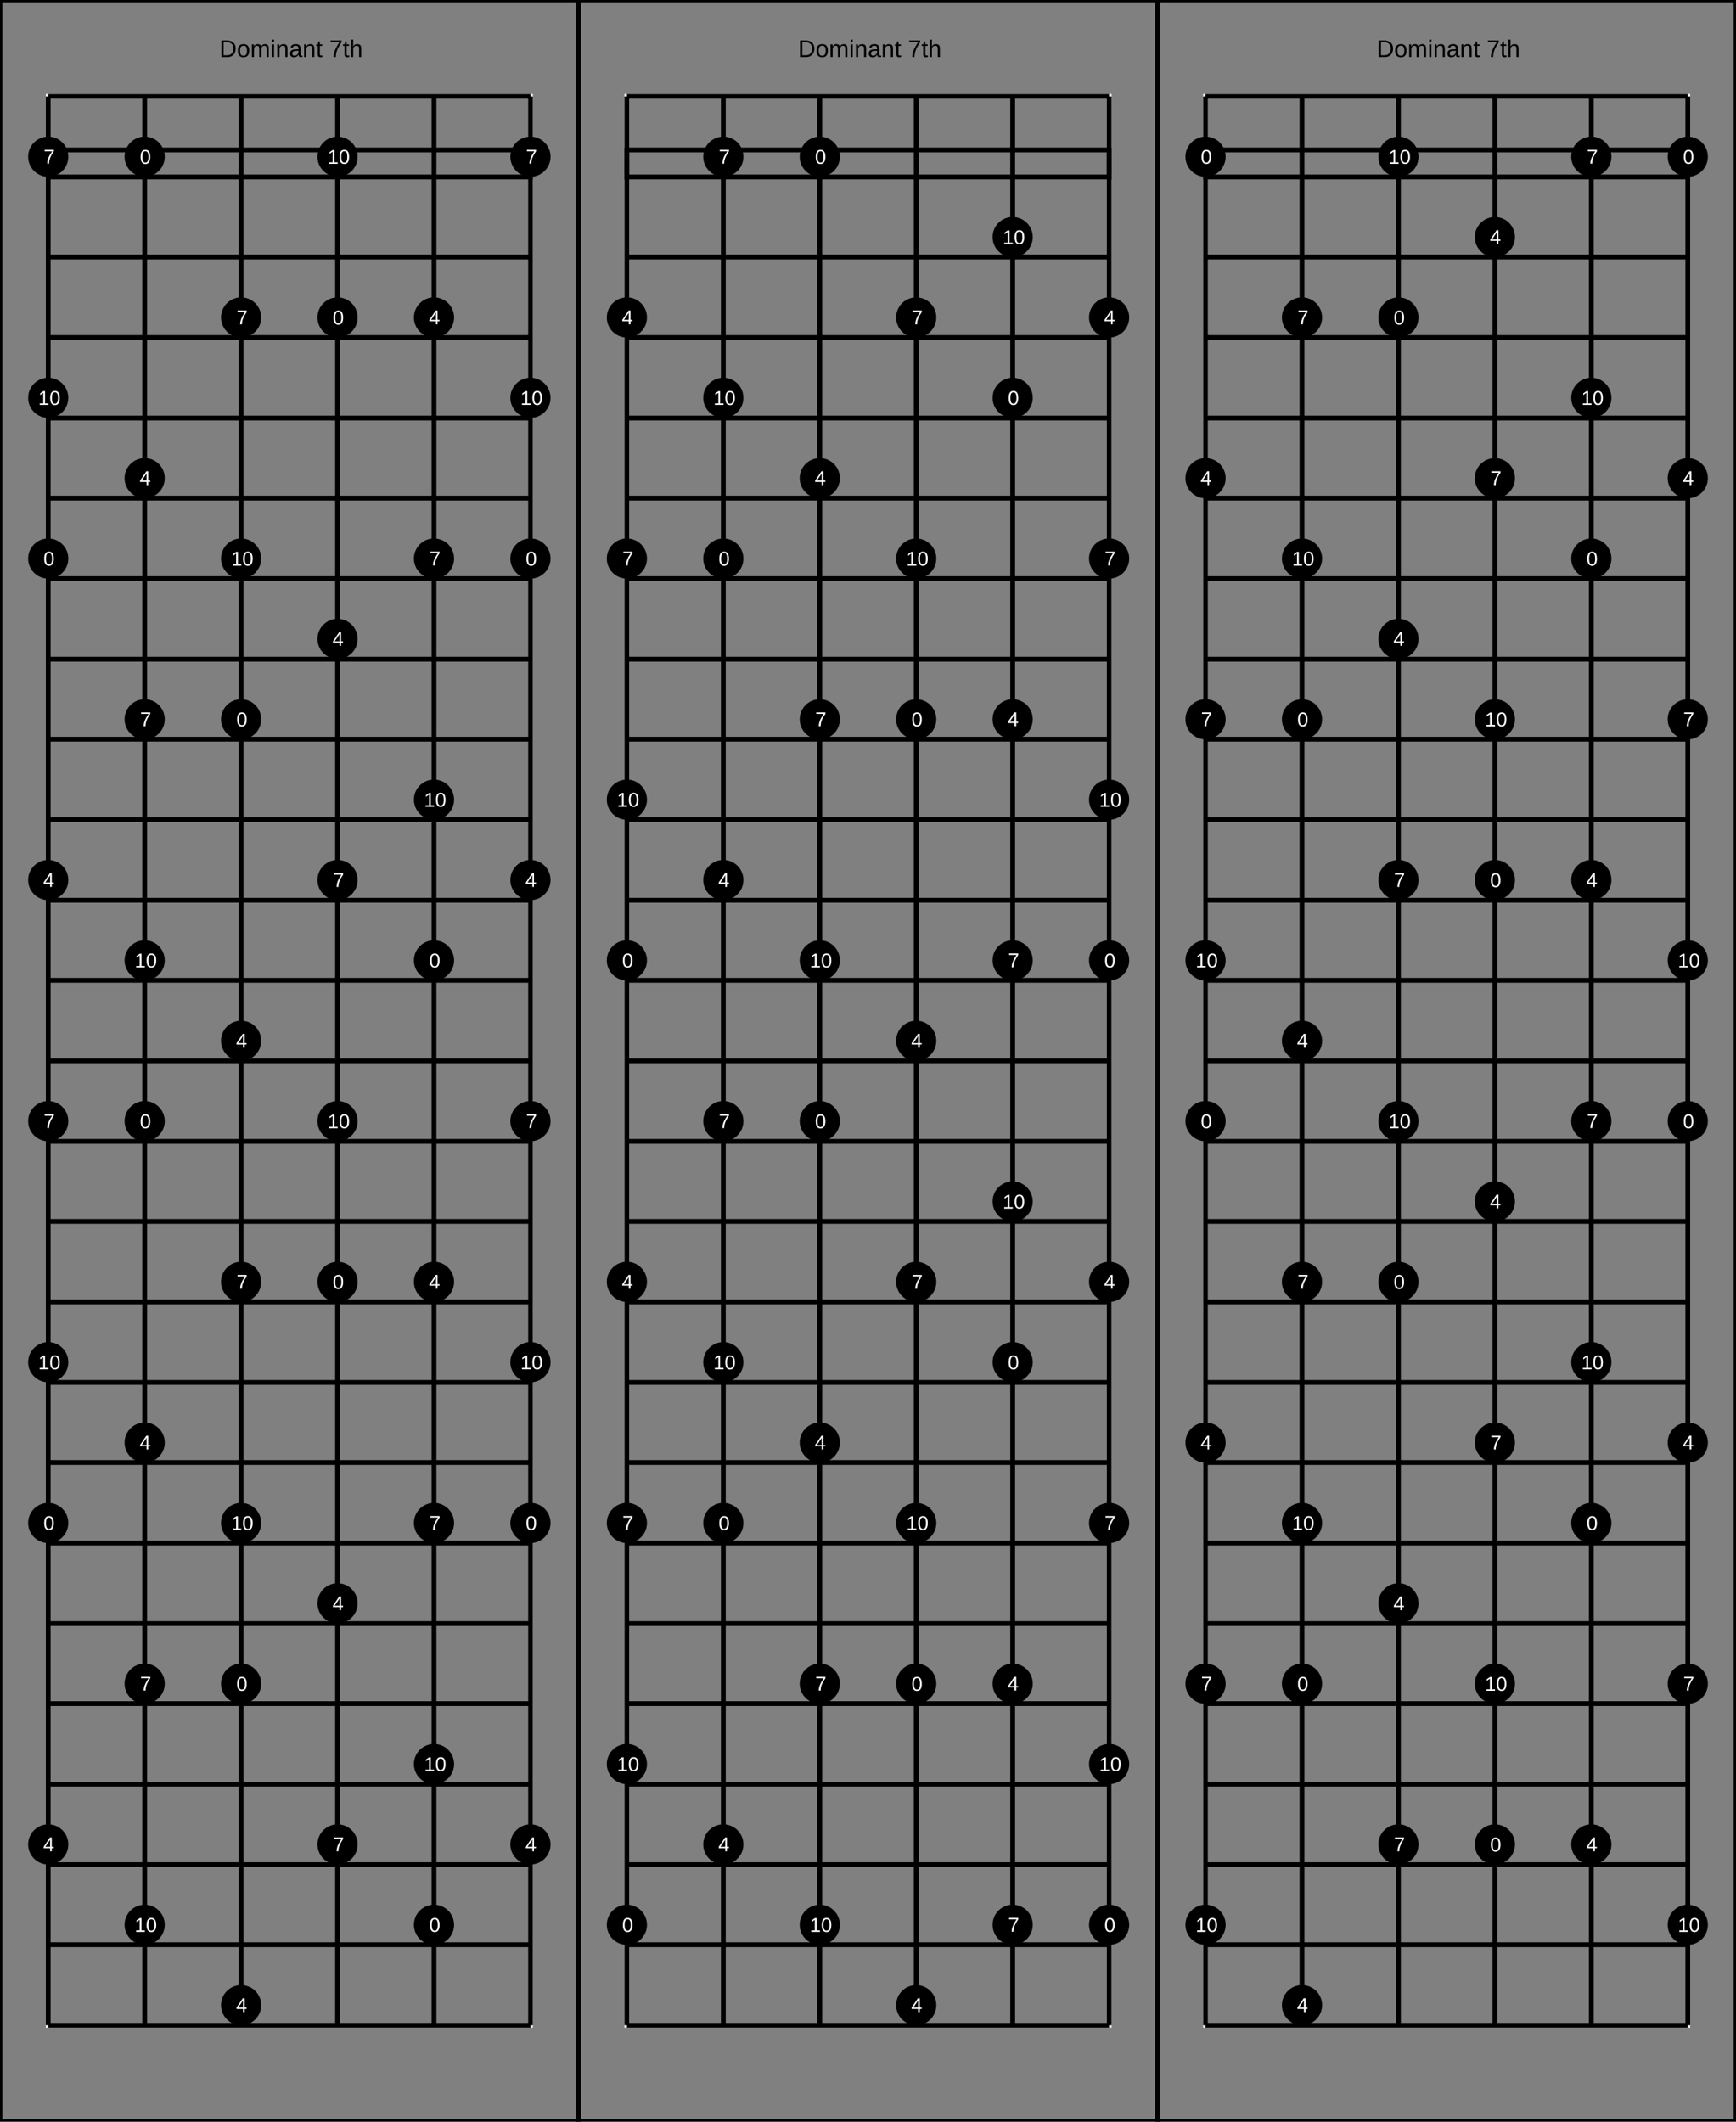 <?xml version="1.0" encoding="UTF-8"?>
<svg xmlns="http://www.w3.org/2000/svg" xmlns:xlink="http://www.w3.org/1999/xlink" width="720pt" height="880pt" viewBox="0 0 720 880" version="1.1">
<rect x="0" y="0" width="720" height="880" fill="#808080" stroke="none"/>
<defs>
<g>
<symbol overflow="visible" id="glyph0-0">
<path style="stroke:none;" d="M 1 -6.875 L 6.5 -6.875 L 6.5 0 L 1 0 Z M 1.375 -6.516 L 1.375 -0.375 L 6.125 -0.375 L 6.125 -6.516 Z M 1.375 -6.516 "/>
</symbol>
<symbol overflow="visible" id="glyph0-1">
<path style="stroke:none;" d="M 6.75 -3.516 C 6.75 -2.805 6.609 -2.18 6.328 -1.641 C 6.047 -1.109 5.648 -0.703 5.141 -0.422 C 4.641 -0.141 4.055 0 3.391 0 L 0.828 0 L 0.828 -6.875 L 3.094 -6.875 C 4.258 -6.875 5.16 -6.582 5.797 -6 C 6.43 -5.414 6.75 -4.586 6.75 -3.516 Z M 5.812 -3.516 C 5.812 -4.367 5.578 -5.02 5.109 -5.469 C 4.641 -5.914 3.961 -6.141 3.078 -6.141 L 1.75 -6.141 L 1.75 -0.75 L 3.281 -0.75 C 3.789 -0.75 4.234 -0.859 4.609 -1.078 C 4.992 -1.297 5.289 -1.613 5.5 -2.031 C 5.707 -2.445 5.812 -2.941 5.812 -3.516 Z M 5.812 -3.516 "/>
</symbol>
<symbol overflow="visible" id="glyph0-2">
<path style="stroke:none;" d="M 5.141 -2.641 C 5.141 -1.723 4.938 -1.035 4.531 -0.578 C 4.125 -0.129 3.535 0.094 2.766 0.094 C 1.992 0.094 1.41 -0.141 1.016 -0.609 C 0.617 -1.078 0.422 -1.754 0.422 -2.641 C 0.422 -4.461 1.207 -5.375 2.781 -5.375 C 3.594 -5.375 4.188 -5.148 4.562 -4.703 C 4.945 -4.266 5.141 -3.578 5.141 -2.641 Z M 4.219 -2.641 C 4.219 -3.367 4.109 -3.898 3.891 -4.234 C 3.672 -4.566 3.305 -4.734 2.797 -4.734 C 2.285 -4.734 1.914 -4.562 1.688 -4.219 C 1.457 -3.883 1.344 -3.359 1.344 -2.641 C 1.344 -1.953 1.453 -1.43 1.672 -1.078 C 1.898 -0.723 2.258 -0.547 2.75 -0.547 C 3.281 -0.547 3.656 -0.711 3.875 -1.047 C 4.102 -1.391 4.219 -1.922 4.219 -2.641 Z M 4.219 -2.641 "/>
</symbol>
<symbol overflow="visible" id="glyph0-3">
<path style="stroke:none;" d="M 3.75 0 L 3.75 -3.344 C 3.75 -3.852 3.676 -4.207 3.531 -4.406 C 3.395 -4.602 3.145 -4.703 2.781 -4.703 C 2.406 -4.703 2.109 -4.555 1.891 -4.266 C 1.672 -3.984 1.562 -3.582 1.562 -3.062 L 1.562 0 L 0.688 0 L 0.688 -4.156 C 0.688 -4.77 0.68 -5.145 0.672 -5.281 L 1.5 -5.281 C 1.5 -5.27 1.5 -5.227 1.5 -5.156 C 1.508 -5.082 1.516 -5 1.516 -4.906 C 1.523 -4.812 1.531 -4.633 1.531 -4.375 L 1.547 -4.375 C 1.734 -4.75 1.945 -5.008 2.188 -5.156 C 2.438 -5.301 2.738 -5.375 3.094 -5.375 C 3.488 -5.375 3.801 -5.297 4.031 -5.141 C 4.27 -4.984 4.438 -4.727 4.531 -4.375 L 4.547 -4.375 C 4.723 -4.727 4.941 -4.984 5.203 -5.141 C 5.461 -5.297 5.773 -5.375 6.141 -5.375 C 6.672 -5.375 7.055 -5.227 7.297 -4.938 C 7.547 -4.656 7.672 -4.18 7.672 -3.516 L 7.672 0 L 6.797 0 L 6.797 -3.344 C 6.797 -3.852 6.723 -4.207 6.578 -4.406 C 6.441 -4.602 6.191 -4.703 5.828 -4.703 C 5.453 -4.703 5.156 -4.555 4.938 -4.266 C 4.727 -3.984 4.625 -3.582 4.625 -3.062 L 4.625 0 Z M 3.75 0 "/>
</symbol>
<symbol overflow="visible" id="glyph0-4">
<path style="stroke:none;" d="M 0.672 -6.406 L 0.672 -7.25 L 1.547 -7.25 L 1.547 -6.406 Z M 0.672 0 L 0.672 -5.281 L 1.547 -5.281 L 1.547 0 Z M 0.672 0 "/>
</symbol>
<symbol overflow="visible" id="glyph0-5">
<path style="stroke:none;" d="M 4.031 0 L 4.031 -3.344 C 4.031 -3.695 3.992 -3.969 3.922 -4.156 C 3.859 -4.352 3.75 -4.492 3.594 -4.578 C 3.445 -4.66 3.227 -4.703 2.938 -4.703 C 2.52 -4.703 2.188 -4.555 1.938 -4.266 C 1.695 -3.973 1.578 -3.57 1.578 -3.062 L 1.578 0 L 0.688 0 L 0.688 -4.156 C 0.688 -4.77 0.68 -5.145 0.672 -5.281 L 1.5 -5.281 C 1.5 -5.27 1.5 -5.227 1.5 -5.156 C 1.508 -5.082 1.516 -5 1.516 -4.906 C 1.523 -4.812 1.531 -4.633 1.531 -4.375 L 1.547 -4.375 C 1.742 -4.738 1.973 -4.992 2.234 -5.141 C 2.504 -5.297 2.836 -5.375 3.234 -5.375 C 3.816 -5.375 4.238 -5.227 4.5 -4.938 C 4.77 -4.656 4.906 -4.18 4.906 -3.516 L 4.906 0 Z M 4.031 0 "/>
</symbol>
<symbol overflow="visible" id="glyph0-6">
<path style="stroke:none;" d="M 2.016 0.094 C 1.484 0.094 1.082 -0.047 0.812 -0.328 C 0.551 -0.609 0.422 -0.988 0.422 -1.469 C 0.422 -2.02 0.598 -2.441 0.953 -2.734 C 1.316 -3.023 1.898 -3.18 2.703 -3.203 L 3.891 -3.219 L 3.891 -3.516 C 3.891 -3.941 3.797 -4.25 3.609 -4.438 C 3.43 -4.625 3.148 -4.719 2.766 -4.719 C 2.367 -4.719 2.078 -4.648 1.891 -4.516 C 1.711 -4.379 1.609 -4.164 1.578 -3.875 L 0.656 -3.953 C 0.812 -4.898 1.52 -5.375 2.781 -5.375 C 3.445 -5.375 3.945 -5.223 4.281 -4.922 C 4.613 -4.617 4.781 -4.18 4.781 -3.609 L 4.781 -1.328 C 4.781 -1.066 4.812 -0.867 4.875 -0.734 C 4.945 -0.609 5.082 -0.547 5.281 -0.547 C 5.363 -0.547 5.457 -0.555 5.562 -0.578 L 5.562 -0.031 C 5.344 0.02 5.117 0.047 4.891 0.047 C 4.555 0.047 4.316 -0.035 4.172 -0.203 C 4.023 -0.379 3.941 -0.648 3.922 -1.016 L 3.891 -1.016 C 3.672 -0.609 3.41 -0.32 3.109 -0.156 C 2.805 0.008 2.441 0.094 2.016 0.094 Z M 2.219 -0.562 C 2.539 -0.562 2.828 -0.633 3.078 -0.781 C 3.328 -0.926 3.523 -1.125 3.672 -1.375 C 3.816 -1.633 3.891 -1.898 3.891 -2.172 L 3.891 -2.609 L 2.938 -2.594 C 2.52 -2.582 2.203 -2.535 1.984 -2.453 C 1.773 -2.379 1.613 -2.258 1.5 -2.094 C 1.383 -1.938 1.328 -1.723 1.328 -1.453 C 1.328 -1.172 1.406 -0.953 1.562 -0.797 C 1.719 -0.641 1.938 -0.562 2.219 -0.562 Z M 2.219 -0.562 "/>
</symbol>
<symbol overflow="visible" id="glyph0-7">
<path style="stroke:none;" d="M 2.703 -0.047 C 2.41 0.035 2.113 0.078 1.812 0.078 C 1.113 0.078 0.766 -0.32 0.766 -1.125 L 0.766 -4.641 L 0.156 -4.641 L 0.156 -5.281 L 0.797 -5.281 L 1.062 -6.469 L 1.641 -6.469 L 1.641 -5.281 L 2.625 -5.281 L 2.625 -4.641 L 1.641 -4.641 L 1.641 -1.312 C 1.641 -1.051 1.68 -0.867 1.766 -0.766 C 1.848 -0.672 1.992 -0.625 2.203 -0.625 C 2.316 -0.625 2.484 -0.645 2.703 -0.688 Z M 2.703 -0.047 "/>
</symbol>
<symbol overflow="visible" id="glyph0-8">
<path style="stroke:none;" d=""/>
</symbol>
<symbol overflow="visible" id="glyph0-9">
<path style="stroke:none;" d="M 5.062 -6.172 C 4.352 -5.098 3.852 -4.254 3.562 -3.641 C 3.281 -3.035 3.066 -2.438 2.922 -1.844 C 2.773 -1.25 2.703 -0.633 2.703 0 L 1.781 0 C 1.781 -0.875 1.969 -1.797 2.344 -2.766 C 2.719 -3.742 3.336 -4.867 4.203 -6.141 L 0.516 -6.141 L 0.516 -6.875 L 5.062 -6.875 Z M 5.062 -6.172 "/>
</symbol>
<symbol overflow="visible" id="glyph0-10">
<path style="stroke:none;" d="M 1.547 -4.375 C 1.734 -4.719 1.957 -4.969 2.219 -5.125 C 2.488 -5.289 2.828 -5.375 3.234 -5.375 C 3.805 -5.375 4.227 -5.234 4.5 -4.953 C 4.77 -4.672 4.906 -4.191 4.906 -3.516 L 4.906 0 L 4.031 0 L 4.031 -3.344 C 4.031 -3.719 3.992 -3.992 3.922 -4.172 C 3.859 -4.359 3.75 -4.492 3.594 -4.578 C 3.438 -4.66 3.219 -4.703 2.938 -4.703 C 2.52 -4.703 2.188 -4.555 1.938 -4.266 C 1.695 -3.984 1.578 -3.598 1.578 -3.109 L 1.578 0 L 0.688 0 L 0.688 -7.25 L 1.578 -7.25 L 1.578 -5.359 C 1.578 -5.16 1.566 -4.953 1.547 -4.734 C 1.535 -4.523 1.531 -4.406 1.531 -4.375 Z M 1.547 -4.375 "/>
</symbol>
<symbol overflow="visible" id="glyph1-0">
<path style="stroke:none;" d="M 0.828 -5.734 L 5.406 -5.734 L 5.406 0 L 0.828 0 Z M 1.141 -5.422 L 1.141 -0.312 L 5.094 -0.312 L 5.094 -5.422 Z M 1.141 -5.422 "/>
</symbol>
<symbol overflow="visible" id="glyph1-1">
<path style="stroke:none;" d="M 4.312 -2.859 C 4.312 -1.91 4.141 -1.18 3.797 -0.672 C 3.461 -0.172 2.969 0.078 2.312 0.078 C 1.645 0.078 1.145 -0.172 0.812 -0.672 C 0.488 -1.172 0.328 -1.898 0.328 -2.859 C 0.328 -3.848 0.488 -4.586 0.812 -5.078 C 1.133 -5.566 1.641 -5.812 2.328 -5.812 C 3.004 -5.812 3.504 -5.562 3.828 -5.062 C 4.148 -4.57 4.312 -3.836 4.312 -2.859 Z M 3.562 -2.859 C 3.562 -3.691 3.461 -4.289 3.266 -4.656 C 3.078 -5.031 2.766 -5.219 2.328 -5.219 C 1.879 -5.219 1.555 -5.035 1.359 -4.672 C 1.16 -4.305 1.062 -3.703 1.062 -2.859 C 1.062 -2.047 1.16 -1.453 1.359 -1.078 C 1.555 -0.703 1.875 -0.516 2.312 -0.516 C 2.738 -0.516 3.051 -0.707 3.25 -1.094 C 3.457 -1.477 3.562 -2.066 3.562 -2.859 Z M 3.562 -2.859 "/>
</symbol>
<symbol overflow="visible" id="glyph1-2">
<path style="stroke:none;" d="M 3.578 -1.297 L 3.578 0 L 2.891 0 L 2.891 -1.297 L 0.188 -1.297 L 0.188 -1.859 L 2.812 -5.734 L 3.578 -5.734 L 3.578 -1.875 L 4.391 -1.875 L 4.391 -1.297 Z M 2.891 -4.906 C 2.891 -4.883 2.852 -4.812 2.781 -4.688 C 2.707 -4.562 2.656 -4.473 2.625 -4.422 L 1.156 -2.25 L 0.938 -1.953 L 0.859 -1.875 L 2.891 -1.875 Z M 2.891 -4.906 "/>
</symbol>
<symbol overflow="visible" id="glyph1-3">
<path style="stroke:none;" d="M 4.219 -5.141 C 3.625 -4.242 3.207 -3.539 2.969 -3.031 C 2.727 -2.52 2.547 -2.02 2.422 -1.531 C 2.305 -1.039 2.25 -0.531 2.25 0 L 1.484 0 C 1.484 -0.727 1.641 -1.5 1.953 -2.312 C 2.266 -3.125 2.781 -4.055 3.5 -5.109 L 0.422 -5.109 L 0.422 -5.734 L 4.219 -5.734 Z M 4.219 -5.141 "/>
</symbol>
<symbol overflow="visible" id="glyph1-4">
<path style="stroke:none;" d="M 0.641 0 L 0.641 -0.625 L 2.094 -0.625 L 2.094 -5.031 L 0.797 -4.109 L 0.797 -4.797 L 2.156 -5.734 L 2.828 -5.734 L 2.828 -0.625 L 4.219 -0.625 L 4.219 0 Z M 0.641 0 "/>
</symbol>
</g>
</defs>
<g id="surface1">
<path style="fill:none;stroke-width:0.01;stroke-linecap:butt;stroke-linejoin:miter;stroke:rgb(0%,0%,0%);stroke-opacity:1;stroke-miterlimit:10;" d="M 0 0 L 1.2 0 L 1.2 4.4 L 0 4.4 Z M 0 0 " transform="matrix(200,0,0,200,0,0)"/>
<g style="fill:rgb(0%,0%,0%);fill-opacity:1;">
  <use xlink:href="#glyph0-1" x="90.996" y="23.672"/>
  <use xlink:href="#glyph0-2" x="98.218" y="23.672"/>
  <use xlink:href="#glyph0-3" x="103.779" y="23.672"/>
  <use xlink:href="#glyph0-4" x="112.109" y="23.672"/>
  <use xlink:href="#glyph0-5" x="114.331" y="23.672"/>
  <use xlink:href="#glyph0-6" x="119.893" y="23.672"/>
  <use xlink:href="#glyph0-5" x="125.454" y="23.672"/>
  <use xlink:href="#glyph0-7" x="131.016" y="23.672"/>
  <use xlink:href="#glyph0-8" x="133.794" y="23.672"/>
  <use xlink:href="#glyph0-9" x="136.572" y="23.672"/>
  <use xlink:href="#glyph0-7" x="142.134" y="23.672"/>
  <use xlink:href="#glyph0-10" x="144.912" y="23.672"/>
</g>
<path style="fill:none;stroke-width:0.01;stroke-linecap:butt;stroke-linejoin:miter;stroke:rgb(100%,100%,100%);stroke-opacity:1;stroke-miterlimit:10;" d="M 0 0 L 1 0 L 1 4 L 0 4 Z M 0 0 " transform="matrix(200,0,0,200,20,40)"/>
<path style="fill:none;stroke-width:0.01;stroke-linecap:butt;stroke-linejoin:miter;stroke:rgb(0%,0%,0%);stroke-opacity:1;stroke-miterlimit:10;" d="M 0 0.111 L 1 0.111 L 1 0.167 L 0 0.167 Z M 0 0 L 1 0 M 0 0.167 L 1 0.167 M 0 0.333 L 1 0.333 M 0 0.5 L 1 0.5 M 0 0.667 L 1 0.667 M 0 0.833 L 1 0.833 M 0 1 L 1 1 M 0 1.167 L 1 1.167 M 0 1.333 L 1 1.333 M 0 1.5 L 1 1.5 M 0 1.667 L 1 1.667 M 0 1.833 L 1 1.833 M 0 2 L 1 2 M 0 2.167 L 1 2.167 M 0 2.333 L 1 2.333 M 0 2.5 L 1 2.5 M 0 2.667 L 1 2.667 M 0 2.833 L 1 2.833 M 0 3 L 1 3 M 0 3.167 L 1 3.167 M 0 3.333 L 1 3.333 M 0 3.5 L 1 3.5 M 0 3.667 L 1 3.667 M 0 3.833 L 1 3.833 M 0 4 L 1 4 " transform="matrix(200,0,0,200,20,40)"/>
<path style="fill:none;stroke-width:0.01;stroke-linecap:butt;stroke-linejoin:miter;stroke:rgb(0%,0%,0%);stroke-opacity:1;stroke-miterlimit:10;" d="M 0 0 L 0 4 M 0.2 0 L 0.2 4 M 0.4 0 L 0.4 4 M 0.6 0 L 0.6 4 M 0.8 0 L 0.8 4 M 1 0 L 1 4 " transform="matrix(200,0,0,200,20,40)"/>
<path style=" stroke:none;fill-rule:nonzero;fill:rgb(0%,0%,0%);fill-opacity:1;" d="M 28.332 231.668 C 28.332 236.27 24.602 240 20 240 C 15.398 240 11.668 236.27 11.668 231.668 C 11.668 227.062 15.398 223.332 20 223.332 C 24.602 223.332 28.332 227.062 28.332 231.668 "/>
<g style="fill:rgb(100%,100%,100%);fill-opacity:1;">
  <use xlink:href="#glyph1-1" x="18.008" y="234.617"/>
</g>
<path style=" stroke:none;fill-rule:nonzero;fill:rgb(0%,0%,0%);fill-opacity:1;" d="M 22.641 234.617 L 28.332 631.668 C 28.332 636.27 24.602 640 20 640 C 15.398 640 11.668 636.27 11.668 631.668 C 11.668 627.062 15.398 623.332 20 623.332 C 24.602 623.332 28.332 627.062 28.332 631.668 "/>
<g style="fill:rgb(100%,100%,100%);fill-opacity:1;">
  <use xlink:href="#glyph1-1" x="18.008" y="634.617"/>
</g>
<path style=" stroke:none;fill-rule:nonzero;fill:rgb(0%,0%,0%);fill-opacity:1;" d="M 22.641 634.617 L 68.332 65 C 68.332 69.602 64.602 73.332 60 73.332 C 55.398 73.332 51.668 69.602 51.668 65 C 51.668 60.398 55.398 56.668 60 56.668 C 64.602 56.668 68.332 60.398 68.332 65 "/>
<g style="fill:rgb(100%,100%,100%);fill-opacity:1;">
  <use xlink:href="#glyph1-1" x="58.008" y="67.949"/>
</g>
<path style=" stroke:none;fill-rule:nonzero;fill:rgb(0%,0%,0%);fill-opacity:1;" d="M 62.641 67.949 L 68.332 465 C 68.332 469.602 64.602 473.332 60 473.332 C 55.398 473.332 51.668 469.602 51.668 465 C 51.668 460.398 55.398 456.668 60 456.668 C 64.602 456.668 68.332 460.398 68.332 465 "/>
<g style="fill:rgb(100%,100%,100%);fill-opacity:1;">
  <use xlink:href="#glyph1-1" x="58.008" y="467.949"/>
</g>
<path style=" stroke:none;fill-rule:nonzero;fill:rgb(0%,0%,0%);fill-opacity:1;" d="M 62.641 467.949 L 108.332 298.332 C 108.332 302.938 104.602 306.668 100 306.668 C 95.398 306.668 91.668 302.938 91.668 298.332 C 91.668 293.73 95.398 290 100 290 C 104.602 290 108.332 293.73 108.332 298.332 "/>
<g style="fill:rgb(100%,100%,100%);fill-opacity:1;">
  <use xlink:href="#glyph1-1" x="98.008" y="301.285"/>
</g>
<path style=" stroke:none;fill-rule:nonzero;fill:rgb(0%,0%,0%);fill-opacity:1;" d="M 102.641 301.285 L 108.332 698.332 C 108.332 702.938 104.602 706.668 100 706.668 C 95.398 706.668 91.668 702.938 91.668 698.332 C 91.668 693.73 95.398 690 100 690 C 104.602 690 108.332 693.73 108.332 698.332 "/>
<g style="fill:rgb(100%,100%,100%);fill-opacity:1;">
  <use xlink:href="#glyph1-1" x="98.008" y="701.285"/>
</g>
<path style=" stroke:none;fill-rule:nonzero;fill:rgb(0%,0%,0%);fill-opacity:1;" d="M 102.641 701.285 L 148.332 131.668 C 148.332 136.27 144.602 140 140 140 C 135.398 140 131.668 136.27 131.668 131.668 C 131.668 127.062 135.398 123.332 140 123.332 C 144.602 123.332 148.332 127.062 148.332 131.668 "/>
<g style="fill:rgb(100%,100%,100%);fill-opacity:1;">
  <use xlink:href="#glyph1-1" x="138.008" y="134.617"/>
</g>
<path style=" stroke:none;fill-rule:nonzero;fill:rgb(0%,0%,0%);fill-opacity:1;" d="M 142.641 134.617 L 148.332 531.668 C 148.332 536.27 144.602 540 140 540 C 135.398 540 131.668 536.27 131.668 531.668 C 131.668 527.062 135.398 523.332 140 523.332 C 144.602 523.332 148.332 527.062 148.332 531.668 "/>
<g style="fill:rgb(100%,100%,100%);fill-opacity:1;">
  <use xlink:href="#glyph1-1" x="138.008" y="534.617"/>
</g>
<path style=" stroke:none;fill-rule:nonzero;fill:rgb(0%,0%,0%);fill-opacity:1;" d="M 142.641 534.617 L 188.332 398.332 C 188.332 402.938 184.602 406.668 180 406.668 C 175.398 406.668 171.668 402.938 171.668 398.332 C 171.668 393.73 175.398 390 180 390 C 184.602 390 188.332 393.73 188.332 398.332 "/>
<g style="fill:rgb(100%,100%,100%);fill-opacity:1;">
  <use xlink:href="#glyph1-1" x="178.008" y="401.285"/>
</g>
<path style=" stroke:none;fill-rule:nonzero;fill:rgb(0%,0%,0%);fill-opacity:1;" d="M 182.641 401.285 L 188.332 798.332 C 188.332 802.938 184.602 806.668 180 806.668 C 175.398 806.668 171.668 802.938 171.668 798.332 C 171.668 793.73 175.398 790 180 790 C 184.602 790 188.332 793.73 188.332 798.332 "/>
<g style="fill:rgb(100%,100%,100%);fill-opacity:1;">
  <use xlink:href="#glyph1-1" x="178.008" y="801.285"/>
</g>
<path style=" stroke:none;fill-rule:nonzero;fill:rgb(0%,0%,0%);fill-opacity:1;" d="M 182.641 801.285 L 228.332 231.668 C 228.332 236.27 224.602 240 220 240 C 215.398 240 211.668 236.27 211.668 231.668 C 211.668 227.062 215.398 223.332 220 223.332 C 224.602 223.332 228.332 227.062 228.332 231.668 "/>
<g style="fill:rgb(100%,100%,100%);fill-opacity:1;">
  <use xlink:href="#glyph1-1" x="218.008" y="234.617"/>
</g>
<path style=" stroke:none;fill-rule:nonzero;fill:rgb(0%,0%,0%);fill-opacity:1;" d="M 222.641 234.617 L 228.332 631.668 C 228.332 636.27 224.602 640 220 640 C 215.398 640 211.668 636.27 211.668 631.668 C 211.668 627.062 215.398 623.332 220 623.332 C 224.602 623.332 228.332 627.062 228.332 631.668 "/>
<g style="fill:rgb(100%,100%,100%);fill-opacity:1;">
  <use xlink:href="#glyph1-1" x="218.008" y="634.617"/>
</g>
<path style=" stroke:none;fill-rule:nonzero;fill:rgb(0%,0%,0%);fill-opacity:1;" d="M 222.641 634.617 L 28.332 365 C 28.332 369.602 24.602 373.332 20 373.332 C 15.398 373.332 11.668 369.602 11.668 365 C 11.668 360.398 15.398 356.668 20 356.668 C 24.602 356.668 28.332 360.398 28.332 365 "/>
<g style="fill:rgb(100%,100%,100%);fill-opacity:1;">
  <use xlink:href="#glyph1-2" x="17.898" y="367.867"/>
</g>
<path style=" stroke:none;fill-rule:nonzero;fill:rgb(0%,0%,0%);fill-opacity:1;" d="M 22.531 367.867 L 28.332 765 C 28.332 769.602 24.602 773.332 20 773.332 C 15.398 773.332 11.668 769.602 11.668 765 C 11.668 760.398 15.398 756.668 20 756.668 C 24.602 756.668 28.332 760.398 28.332 765 "/>
<g style="fill:rgb(100%,100%,100%);fill-opacity:1;">
  <use xlink:href="#glyph1-2" x="17.898" y="767.867"/>
</g>
<path style=" stroke:none;fill-rule:nonzero;fill:rgb(0%,0%,0%);fill-opacity:1;" d="M 22.531 767.867 L 68.332 198.332 C 68.332 202.938 64.602 206.668 60 206.668 C 55.398 206.668 51.668 202.938 51.668 198.332 C 51.668 193.73 55.398 190 60 190 C 64.602 190 68.332 193.73 68.332 198.332 "/>
<g style="fill:rgb(100%,100%,100%);fill-opacity:1;">
  <use xlink:href="#glyph1-2" x="57.898" y="201.199"/>
</g>
<path style=" stroke:none;fill-rule:nonzero;fill:rgb(0%,0%,0%);fill-opacity:1;" d="M 62.531 201.199 L 68.332 598.332 C 68.332 602.938 64.602 606.668 60 606.668 C 55.398 606.668 51.668 602.938 51.668 598.332 C 51.668 593.73 55.398 590 60 590 C 64.602 590 68.332 593.73 68.332 598.332 "/>
<g style="fill:rgb(100%,100%,100%);fill-opacity:1;">
  <use xlink:href="#glyph1-2" x="57.898" y="601.199"/>
</g>
<path style=" stroke:none;fill-rule:nonzero;fill:rgb(0%,0%,0%);fill-opacity:1;" d="M 62.531 601.199 L 108.332 431.668 C 108.332 436.27 104.602 440 100 440 C 95.398 440 91.668 436.27 91.668 431.668 C 91.668 427.062 95.398 423.332 100 423.332 C 104.602 423.332 108.332 427.062 108.332 431.668 "/>
<g style="fill:rgb(100%,100%,100%);fill-opacity:1;">
  <use xlink:href="#glyph1-2" x="97.898" y="434.535"/>
</g>
<path style=" stroke:none;fill-rule:nonzero;fill:rgb(0%,0%,0%);fill-opacity:1;" d="M 102.531 434.535 L 108.332 831.668 C 108.332 836.27 104.602 840 100 840 C 95.398 840 91.668 836.27 91.668 831.668 C 91.668 827.062 95.398 823.332 100 823.332 C 104.602 823.332 108.332 827.062 108.332 831.668 "/>
<g style="fill:rgb(100%,100%,100%);fill-opacity:1;">
  <use xlink:href="#glyph1-2" x="97.898" y="834.535"/>
</g>
<path style=" stroke:none;fill-rule:nonzero;fill:rgb(0%,0%,0%);fill-opacity:1;" d="M 102.531 834.535 L 148.332 265 C 148.332 269.602 144.602 273.332 140 273.332 C 135.398 273.332 131.668 269.602 131.668 265 C 131.668 260.398 135.398 256.668 140 256.668 C 144.602 256.668 148.332 260.398 148.332 265 "/>
<g style="fill:rgb(100%,100%,100%);fill-opacity:1;">
  <use xlink:href="#glyph1-2" x="137.898" y="267.867"/>
</g>
<path style=" stroke:none;fill-rule:nonzero;fill:rgb(0%,0%,0%);fill-opacity:1;" d="M 142.531 267.867 L 148.332 665 C 148.332 669.602 144.602 673.332 140 673.332 C 135.398 673.332 131.668 669.602 131.668 665 C 131.668 660.398 135.398 656.668 140 656.668 C 144.602 656.668 148.332 660.398 148.332 665 "/>
<g style="fill:rgb(100%,100%,100%);fill-opacity:1;">
  <use xlink:href="#glyph1-2" x="137.898" y="667.867"/>
</g>
<path style=" stroke:none;fill-rule:nonzero;fill:rgb(0%,0%,0%);fill-opacity:1;" d="M 142.531 667.867 L 188.332 131.668 C 188.332 136.27 184.602 140 180 140 C 175.398 140 171.668 136.27 171.668 131.668 C 171.668 127.062 175.398 123.332 180 123.332 C 184.602 123.332 188.332 127.062 188.332 131.668 "/>
<g style="fill:rgb(100%,100%,100%);fill-opacity:1;">
  <use xlink:href="#glyph1-2" x="177.898" y="134.535"/>
</g>
<path style=" stroke:none;fill-rule:nonzero;fill:rgb(0%,0%,0%);fill-opacity:1;" d="M 182.531 134.535 L 188.332 531.668 C 188.332 536.27 184.602 540 180 540 C 175.398 540 171.668 536.27 171.668 531.668 C 171.668 527.062 175.398 523.332 180 523.332 C 184.602 523.332 188.332 527.062 188.332 531.668 "/>
<g style="fill:rgb(100%,100%,100%);fill-opacity:1;">
  <use xlink:href="#glyph1-2" x="177.898" y="534.535"/>
</g>
<path style=" stroke:none;fill-rule:nonzero;fill:rgb(0%,0%,0%);fill-opacity:1;" d="M 182.531 534.535 L 228.332 365 C 228.332 369.602 224.602 373.332 220 373.332 C 215.398 373.332 211.668 369.602 211.668 365 C 211.668 360.398 215.398 356.668 220 356.668 C 224.602 356.668 228.332 360.398 228.332 365 "/>
<g style="fill:rgb(100%,100%,100%);fill-opacity:1;">
  <use xlink:href="#glyph1-2" x="217.898" y="367.867"/>
</g>
<path style=" stroke:none;fill-rule:nonzero;fill:rgb(0%,0%,0%);fill-opacity:1;" d="M 222.531 367.867 L 228.332 765 C 228.332 769.602 224.602 773.332 220 773.332 C 215.398 773.332 211.668 769.602 211.668 765 C 211.668 760.398 215.398 756.668 220 756.668 C 224.602 756.668 228.332 760.398 228.332 765 "/>
<g style="fill:rgb(100%,100%,100%);fill-opacity:1;">
  <use xlink:href="#glyph1-2" x="217.898" y="767.867"/>
</g>
<path style=" stroke:none;fill-rule:nonzero;fill:rgb(0%,0%,0%);fill-opacity:1;" d="M 222.531 767.867 L 28.332 65 C 28.332 69.602 24.602 73.332 20 73.332 C 15.398 73.332 11.668 69.602 11.668 65 C 11.668 60.398 15.398 56.668 20 56.668 C 24.602 56.668 28.332 60.398 28.332 65 "/>
<g style="fill:rgb(100%,100%,100%);fill-opacity:1;">
  <use xlink:href="#glyph1-3" x="18.105" y="67.867"/>
</g>
<path style=" stroke:none;fill-rule:nonzero;fill:rgb(0%,0%,0%);fill-opacity:1;" d="M 22.738 67.867 L 28.332 465 C 28.332 469.602 24.602 473.332 20 473.332 C 15.398 473.332 11.668 469.602 11.668 465 C 11.668 460.398 15.398 456.668 20 456.668 C 24.602 456.668 28.332 460.398 28.332 465 "/>
<g style="fill:rgb(100%,100%,100%);fill-opacity:1;">
  <use xlink:href="#glyph1-3" x="18.105" y="467.867"/>
</g>
<path style=" stroke:none;fill-rule:nonzero;fill:rgb(0%,0%,0%);fill-opacity:1;" d="M 22.738 467.867 L 68.332 298.332 C 68.332 302.938 64.602 306.668 60 306.668 C 55.398 306.668 51.668 302.938 51.668 298.332 C 51.668 293.73 55.398 290 60 290 C 64.602 290 68.332 293.73 68.332 298.332 "/>
<g style="fill:rgb(100%,100%,100%);fill-opacity:1;">
  <use xlink:href="#glyph1-3" x="58.105" y="301.199"/>
</g>
<path style=" stroke:none;fill-rule:nonzero;fill:rgb(0%,0%,0%);fill-opacity:1;" d="M 62.738 301.199 L 68.332 698.332 C 68.332 702.938 64.602 706.668 60 706.668 C 55.398 706.668 51.668 702.938 51.668 698.332 C 51.668 693.73 55.398 690 60 690 C 64.602 690 68.332 693.73 68.332 698.332 "/>
<g style="fill:rgb(100%,100%,100%);fill-opacity:1;">
  <use xlink:href="#glyph1-3" x="58.105" y="701.199"/>
</g>
<path style=" stroke:none;fill-rule:nonzero;fill:rgb(0%,0%,0%);fill-opacity:1;" d="M 62.738 701.199 L 108.332 131.668 C 108.332 136.27 104.602 140 100 140 C 95.398 140 91.668 136.27 91.668 131.668 C 91.668 127.062 95.398 123.332 100 123.332 C 104.602 123.332 108.332 127.062 108.332 131.668 "/>
<g style="fill:rgb(100%,100%,100%);fill-opacity:1;">
  <use xlink:href="#glyph1-3" x="98.105" y="134.535"/>
</g>
<path style=" stroke:none;fill-rule:nonzero;fill:rgb(0%,0%,0%);fill-opacity:1;" d="M 102.738 134.535 L 108.332 531.668 C 108.332 536.27 104.602 540 100 540 C 95.398 540 91.668 536.27 91.668 531.668 C 91.668 527.062 95.398 523.332 100 523.332 C 104.602 523.332 108.332 527.062 108.332 531.668 "/>
<g style="fill:rgb(100%,100%,100%);fill-opacity:1;">
  <use xlink:href="#glyph1-3" x="98.105" y="534.535"/>
</g>
<path style=" stroke:none;fill-rule:nonzero;fill:rgb(0%,0%,0%);fill-opacity:1;" d="M 102.738 534.535 L 148.332 365 C 148.332 369.602 144.602 373.332 140 373.332 C 135.398 373.332 131.668 369.602 131.668 365 C 131.668 360.398 135.398 356.668 140 356.668 C 144.602 356.668 148.332 360.398 148.332 365 "/>
<g style="fill:rgb(100%,100%,100%);fill-opacity:1;">
  <use xlink:href="#glyph1-3" x="138.105" y="367.867"/>
</g>
<path style=" stroke:none;fill-rule:nonzero;fill:rgb(0%,0%,0%);fill-opacity:1;" d="M 142.738 367.867 L 148.332 765 C 148.332 769.602 144.602 773.332 140 773.332 C 135.398 773.332 131.668 769.602 131.668 765 C 131.668 760.398 135.398 756.668 140 756.668 C 144.602 756.668 148.332 760.398 148.332 765 "/>
<g style="fill:rgb(100%,100%,100%);fill-opacity:1;">
  <use xlink:href="#glyph1-3" x="138.105" y="767.867"/>
</g>
<path style=" stroke:none;fill-rule:nonzero;fill:rgb(0%,0%,0%);fill-opacity:1;" d="M 142.738 767.867 L 188.332 231.668 C 188.332 236.27 184.602 240 180 240 C 175.398 240 171.668 236.27 171.668 231.668 C 171.668 227.062 175.398 223.332 180 223.332 C 184.602 223.332 188.332 227.062 188.332 231.668 "/>
<g style="fill:rgb(100%,100%,100%);fill-opacity:1;">
  <use xlink:href="#glyph1-3" x="178.105" y="234.535"/>
</g>
<path style=" stroke:none;fill-rule:nonzero;fill:rgb(0%,0%,0%);fill-opacity:1;" d="M 182.738 234.535 L 188.332 631.668 C 188.332 636.27 184.602 640 180 640 C 175.398 640 171.668 636.27 171.668 631.668 C 171.668 627.062 175.398 623.332 180 623.332 C 184.602 623.332 188.332 627.062 188.332 631.668 "/>
<g style="fill:rgb(100%,100%,100%);fill-opacity:1;">
  <use xlink:href="#glyph1-3" x="178.105" y="634.535"/>
</g>
<path style=" stroke:none;fill-rule:nonzero;fill:rgb(0%,0%,0%);fill-opacity:1;" d="M 182.738 634.535 L 228.332 65 C 228.332 69.602 224.602 73.332 220 73.332 C 215.398 73.332 211.668 69.602 211.668 65 C 211.668 60.398 215.398 56.668 220 56.668 C 224.602 56.668 228.332 60.398 228.332 65 "/>
<g style="fill:rgb(100%,100%,100%);fill-opacity:1;">
  <use xlink:href="#glyph1-3" x="218.105" y="67.867"/>
</g>
<path style=" stroke:none;fill-rule:nonzero;fill:rgb(0%,0%,0%);fill-opacity:1;" d="M 222.738 67.867 L 228.332 465 C 228.332 469.602 224.602 473.332 220 473.332 C 215.398 473.332 211.668 469.602 211.668 465 C 211.668 460.398 215.398 456.668 220 456.668 C 224.602 456.668 228.332 460.398 228.332 465 "/>
<g style="fill:rgb(100%,100%,100%);fill-opacity:1;">
  <use xlink:href="#glyph1-3" x="218.105" y="467.867"/>
</g>
<path style=" stroke:none;fill-rule:nonzero;fill:rgb(0%,0%,0%);fill-opacity:1;" d="M 222.738 467.867 L 28.332 165 C 28.332 169.602 24.602 173.332 20 173.332 C 15.398 173.332 11.668 169.602 11.668 165 C 11.668 160.398 15.398 156.668 20 156.668 C 24.602 156.668 28.332 160.398 28.332 165 "/>
<g style="fill:rgb(100%,100%,100%);fill-opacity:1;">
  <use xlink:href="#glyph1-4" x="15.844" y="167.949"/>
  <use xlink:href="#glyph1-1" x="20.478" y="167.949"/>
</g>
<path style=" stroke:none;fill-rule:nonzero;fill:rgb(0%,0%,0%);fill-opacity:1;" d="M 25.113 167.949 L 28.332 565 C 28.332 569.602 24.602 573.332 20 573.332 C 15.398 573.332 11.668 569.602 11.668 565 C 11.668 560.398 15.398 556.668 20 556.668 C 24.602 556.668 28.332 560.398 28.332 565 "/>
<g style="fill:rgb(100%,100%,100%);fill-opacity:1;">
  <use xlink:href="#glyph1-4" x="15.844" y="567.949"/>
  <use xlink:href="#glyph1-1" x="20.478" y="567.949"/>
</g>
<path style=" stroke:none;fill-rule:nonzero;fill:rgb(0%,0%,0%);fill-opacity:1;" d="M 25.113 567.949 L 68.332 398.332 C 68.332 402.938 64.602 406.668 60 406.668 C 55.398 406.668 51.668 402.938 51.668 398.332 C 51.668 393.73 55.398 390 60 390 C 64.602 390 68.332 393.73 68.332 398.332 "/>
<g style="fill:rgb(100%,100%,100%);fill-opacity:1;">
  <use xlink:href="#glyph1-4" x="55.844" y="401.285"/>
  <use xlink:href="#glyph1-1" x="60.478" y="401.285"/>
</g>
<path style=" stroke:none;fill-rule:nonzero;fill:rgb(0%,0%,0%);fill-opacity:1;" d="M 65.113 401.285 L 68.332 798.332 C 68.332 802.938 64.602 806.668 60 806.668 C 55.398 806.668 51.668 802.938 51.668 798.332 C 51.668 793.73 55.398 790 60 790 C 64.602 790 68.332 793.73 68.332 798.332 "/>
<g style="fill:rgb(100%,100%,100%);fill-opacity:1;">
  <use xlink:href="#glyph1-4" x="55.844" y="801.285"/>
  <use xlink:href="#glyph1-1" x="60.478" y="801.285"/>
</g>
<path style=" stroke:none;fill-rule:nonzero;fill:rgb(0%,0%,0%);fill-opacity:1;" d="M 65.113 801.285 L 108.332 231.668 C 108.332 236.27 104.602 240 100 240 C 95.398 240 91.668 236.27 91.668 231.668 C 91.668 227.062 95.398 223.332 100 223.332 C 104.602 223.332 108.332 227.062 108.332 231.668 "/>
<g style="fill:rgb(100%,100%,100%);fill-opacity:1;">
  <use xlink:href="#glyph1-4" x="95.844" y="234.617"/>
  <use xlink:href="#glyph1-1" x="100.478" y="234.617"/>
</g>
<path style=" stroke:none;fill-rule:nonzero;fill:rgb(0%,0%,0%);fill-opacity:1;" d="M 105.113 234.617 L 108.332 631.668 C 108.332 636.27 104.602 640 100 640 C 95.398 640 91.668 636.27 91.668 631.668 C 91.668 627.062 95.398 623.332 100 623.332 C 104.602 623.332 108.332 627.062 108.332 631.668 "/>
<g style="fill:rgb(100%,100%,100%);fill-opacity:1;">
  <use xlink:href="#glyph1-4" x="95.844" y="634.617"/>
  <use xlink:href="#glyph1-1" x="100.478" y="634.617"/>
</g>
<path style=" stroke:none;fill-rule:nonzero;fill:rgb(0%,0%,0%);fill-opacity:1;" d="M 105.113 634.617 L 148.332 65 C 148.332 69.602 144.602 73.332 140 73.332 C 135.398 73.332 131.668 69.602 131.668 65 C 131.668 60.398 135.398 56.668 140 56.668 C 144.602 56.668 148.332 60.398 148.332 65 "/>
<g style="fill:rgb(100%,100%,100%);fill-opacity:1;">
  <use xlink:href="#glyph1-4" x="135.844" y="67.949"/>
  <use xlink:href="#glyph1-1" x="140.478" y="67.949"/>
</g>
<path style=" stroke:none;fill-rule:nonzero;fill:rgb(0%,0%,0%);fill-opacity:1;" d="M 145.113 67.949 L 148.332 465 C 148.332 469.602 144.602 473.332 140 473.332 C 135.398 473.332 131.668 469.602 131.668 465 C 131.668 460.398 135.398 456.668 140 456.668 C 144.602 456.668 148.332 460.398 148.332 465 "/>
<g style="fill:rgb(100%,100%,100%);fill-opacity:1;">
  <use xlink:href="#glyph1-4" x="135.844" y="467.949"/>
  <use xlink:href="#glyph1-1" x="140.478" y="467.949"/>
</g>
<path style=" stroke:none;fill-rule:nonzero;fill:rgb(0%,0%,0%);fill-opacity:1;" d="M 145.113 467.949 L 188.332 331.668 C 188.332 336.27 184.602 340 180 340 C 175.398 340 171.668 336.27 171.668 331.668 C 171.668 327.062 175.398 323.332 180 323.332 C 184.602 323.332 188.332 327.062 188.332 331.668 "/>
<g style="fill:rgb(100%,100%,100%);fill-opacity:1;">
  <use xlink:href="#glyph1-4" x="175.844" y="334.617"/>
  <use xlink:href="#glyph1-1" x="180.478" y="334.617"/>
</g>
<path style=" stroke:none;fill-rule:nonzero;fill:rgb(0%,0%,0%);fill-opacity:1;" d="M 185.113 334.617 L 188.332 731.668 C 188.332 736.27 184.602 740 180 740 C 175.398 740 171.668 736.27 171.668 731.668 C 171.668 727.062 175.398 723.332 180 723.332 C 184.602 723.332 188.332 727.062 188.332 731.668 "/>
<g style="fill:rgb(100%,100%,100%);fill-opacity:1;">
  <use xlink:href="#glyph1-4" x="175.844" y="734.617"/>
  <use xlink:href="#glyph1-1" x="180.478" y="734.617"/>
</g>
<path style=" stroke:none;fill-rule:nonzero;fill:rgb(0%,0%,0%);fill-opacity:1;" d="M 185.113 734.617 L 228.332 165 C 228.332 169.602 224.602 173.332 220 173.332 C 215.398 173.332 211.668 169.602 211.668 165 C 211.668 160.398 215.398 156.668 220 156.668 C 224.602 156.668 228.332 160.398 228.332 165 "/>
<g style="fill:rgb(100%,100%,100%);fill-opacity:1;">
  <use xlink:href="#glyph1-4" x="215.844" y="167.949"/>
  <use xlink:href="#glyph1-1" x="220.478" y="167.949"/>
</g>
<path style=" stroke:none;fill-rule:nonzero;fill:rgb(0%,0%,0%);fill-opacity:1;" d="M 225.113 167.949 L 228.332 565 C 228.332 569.602 224.602 573.332 220 573.332 C 215.398 573.332 211.668 569.602 211.668 565 C 211.668 560.398 215.398 556.668 220 556.668 C 224.602 556.668 228.332 560.398 228.332 565 "/>
<g style="fill:rgb(100%,100%,100%);fill-opacity:1;">
  <use xlink:href="#glyph1-4" x="215.844" y="567.949"/>
  <use xlink:href="#glyph1-1" x="220.478" y="567.949"/>
</g>
<path style="fill:none;stroke-width:0.01;stroke-linecap:butt;stroke-linejoin:miter;stroke:rgb(0%,0%,0%);stroke-opacity:1;stroke-miterlimit:10;" d="M 0 0 L 1.2 0 L 1.2 4.4 L 0 4.4 Z M 0 0 " transform="matrix(200,0,0,200,240,0)"/>
<g style="fill:rgb(0%,0%,0%);fill-opacity:1;">
  <use xlink:href="#glyph0-1" x="330.996" y="23.672"/>
  <use xlink:href="#glyph0-2" x="338.218" y="23.672"/>
  <use xlink:href="#glyph0-3" x="343.779" y="23.672"/>
  <use xlink:href="#glyph0-4" x="352.109" y="23.672"/>
  <use xlink:href="#glyph0-5" x="354.331" y="23.672"/>
  <use xlink:href="#glyph0-6" x="359.893" y="23.672"/>
  <use xlink:href="#glyph0-5" x="365.454" y="23.672"/>
  <use xlink:href="#glyph0-7" x="371.016" y="23.672"/>
  <use xlink:href="#glyph0-8" x="373.794" y="23.672"/>
  <use xlink:href="#glyph0-9" x="376.572" y="23.672"/>
  <use xlink:href="#glyph0-7" x="382.134" y="23.672"/>
  <use xlink:href="#glyph0-10" x="384.912" y="23.672"/>
</g>
<path style="fill:none;stroke-width:0.01;stroke-linecap:butt;stroke-linejoin:miter;stroke:rgb(100%,100%,100%);stroke-opacity:1;stroke-miterlimit:10;" d="M 0 0 L 1 0 L 1 4 L 0 4 Z M 0 0 " transform="matrix(200,0,0,200,260,40)"/>
<path style="fill:none;stroke-width:0.01;stroke-linecap:butt;stroke-linejoin:miter;stroke:rgb(0%,0%,0%);stroke-opacity:1;stroke-miterlimit:10;" d="M 0 0.111 L 1 0.111 L 1 0.167 L 0 0.167 Z M 0 0 L 1 0 M 0 0.167 L 1 0.167 M 0 0.333 L 1 0.333 M 0 0.5 L 1 0.5 M 0 0.667 L 1 0.667 M 0 0.833 L 1 0.833 M 0 1 L 1 1 M 0 1.167 L 1 1.167 M 0 1.333 L 1 1.333 M 0 1.5 L 1 1.5 M 0 1.667 L 1 1.667 M 0 1.833 L 1 1.833 M 0 2 L 1 2 M 0 2.167 L 1 2.167 M 0 2.333 L 1 2.333 M 0 2.5 L 1 2.5 M 0 2.667 L 1 2.667 M 0 2.833 L 1 2.833 M 0 3 L 1 3 M 0 3.167 L 1 3.167 M 0 3.333 L 1 3.333 M 0 3.5 L 1 3.5 M 0 3.667 L 1 3.667 M 0 3.833 L 1 3.833 M 0 4 L 1 4 " transform="matrix(200,0,0,200,260,40)"/>
<path style="fill:none;stroke-width:0.01;stroke-linecap:butt;stroke-linejoin:miter;stroke:rgb(0%,0%,0%);stroke-opacity:1;stroke-miterlimit:10;" d="M 0 0 L 0 4 M 0.2 0 L 0.2 4 M 0.4 0 L 0.4 4 M 0.6 0 L 0.6 4 M 0.8 0 L 0.8 4 M 1 0 L 1 4 " transform="matrix(200,0,0,200,260,40)"/>
<path style=" stroke:none;fill-rule:nonzero;fill:rgb(0%,0%,0%);fill-opacity:1;" d="M 268.332 398.332 C 268.332 402.938 264.602 406.668 260 406.668 C 255.398 406.668 251.668 402.938 251.668 398.332 C 251.668 393.73 255.398 390 260 390 C 264.602 390 268.332 393.73 268.332 398.332 "/>
<g style="fill:rgb(100%,100%,100%);fill-opacity:1;">
  <use xlink:href="#glyph1-1" x="258.008" y="401.285"/>
</g>
<path style=" stroke:none;fill-rule:nonzero;fill:rgb(0%,0%,0%);fill-opacity:1;" d="M 262.641 401.285 L 268.332 798.332 C 268.332 802.938 264.602 806.668 260 806.668 C 255.398 806.668 251.668 802.938 251.668 798.332 C 251.668 793.73 255.398 790 260 790 C 264.602 790 268.332 793.73 268.332 798.332 "/>
<g style="fill:rgb(100%,100%,100%);fill-opacity:1;">
  <use xlink:href="#glyph1-1" x="258.008" y="801.285"/>
</g>
<path style=" stroke:none;fill-rule:nonzero;fill:rgb(0%,0%,0%);fill-opacity:1;" d="M 262.641 801.285 L 308.332 231.668 C 308.332 236.27 304.602 240 300 240 C 295.398 240 291.668 236.27 291.668 231.668 C 291.668 227.062 295.398 223.332 300 223.332 C 304.602 223.332 308.332 227.062 308.332 231.668 "/>
<g style="fill:rgb(100%,100%,100%);fill-opacity:1;">
  <use xlink:href="#glyph1-1" x="298.008" y="234.617"/>
</g>
<path style=" stroke:none;fill-rule:nonzero;fill:rgb(0%,0%,0%);fill-opacity:1;" d="M 302.641 234.617 L 308.332 631.668 C 308.332 636.27 304.602 640 300 640 C 295.398 640 291.668 636.27 291.668 631.668 C 291.668 627.062 295.398 623.332 300 623.332 C 304.602 623.332 308.332 627.062 308.332 631.668 "/>
<g style="fill:rgb(100%,100%,100%);fill-opacity:1;">
  <use xlink:href="#glyph1-1" x="298.008" y="634.617"/>
</g>
<path style=" stroke:none;fill-rule:nonzero;fill:rgb(0%,0%,0%);fill-opacity:1;" d="M 302.641 634.617 L 348.332 65 C 348.332 69.602 344.602 73.332 340 73.332 C 335.398 73.332 331.668 69.602 331.668 65 C 331.668 60.398 335.398 56.668 340 56.668 C 344.602 56.668 348.332 60.398 348.332 65 "/>
<g style="fill:rgb(100%,100%,100%);fill-opacity:1;">
  <use xlink:href="#glyph1-1" x="338.008" y="67.949"/>
</g>
<path style=" stroke:none;fill-rule:nonzero;fill:rgb(0%,0%,0%);fill-opacity:1;" d="M 342.641 67.949 L 348.332 465 C 348.332 469.602 344.602 473.332 340 473.332 C 335.398 473.332 331.668 469.602 331.668 465 C 331.668 460.398 335.398 456.668 340 456.668 C 344.602 456.668 348.332 460.398 348.332 465 "/>
<g style="fill:rgb(100%,100%,100%);fill-opacity:1;">
  <use xlink:href="#glyph1-1" x="338.008" y="467.949"/>
</g>
<path style=" stroke:none;fill-rule:nonzero;fill:rgb(0%,0%,0%);fill-opacity:1;" d="M 342.641 467.949 L 388.332 298.332 C 388.332 302.938 384.602 306.668 380 306.668 C 375.398 306.668 371.668 302.938 371.668 298.332 C 371.668 293.73 375.398 290 380 290 C 384.602 290 388.332 293.73 388.332 298.332 "/>
<g style="fill:rgb(100%,100%,100%);fill-opacity:1;">
  <use xlink:href="#glyph1-1" x="378.008" y="301.285"/>
</g>
<path style=" stroke:none;fill-rule:nonzero;fill:rgb(0%,0%,0%);fill-opacity:1;" d="M 382.641 301.285 L 388.332 698.332 C 388.332 702.938 384.602 706.668 380 706.668 C 375.398 706.668 371.668 702.938 371.668 698.332 C 371.668 693.73 375.398 690 380 690 C 384.602 690 388.332 693.73 388.332 698.332 "/>
<g style="fill:rgb(100%,100%,100%);fill-opacity:1;">
  <use xlink:href="#glyph1-1" x="378.008" y="701.285"/>
</g>
<path style=" stroke:none;fill-rule:nonzero;fill:rgb(0%,0%,0%);fill-opacity:1;" d="M 382.641 701.285 L 428.332 165 C 428.332 169.602 424.602 173.332 420 173.332 C 415.398 173.332 411.668 169.602 411.668 165 C 411.668 160.398 415.398 156.668 420 156.668 C 424.602 156.668 428.332 160.398 428.332 165 "/>
<g style="fill:rgb(100%,100%,100%);fill-opacity:1;">
  <use xlink:href="#glyph1-1" x="418.008" y="167.949"/>
</g>
<path style=" stroke:none;fill-rule:nonzero;fill:rgb(0%,0%,0%);fill-opacity:1;" d="M 422.641 167.949 L 428.332 565 C 428.332 569.602 424.602 573.332 420 573.332 C 415.398 573.332 411.668 569.602 411.668 565 C 411.668 560.398 415.398 556.668 420 556.668 C 424.602 556.668 428.332 560.398 428.332 565 "/>
<g style="fill:rgb(100%,100%,100%);fill-opacity:1;">
  <use xlink:href="#glyph1-1" x="418.008" y="567.949"/>
</g>
<path style=" stroke:none;fill-rule:nonzero;fill:rgb(0%,0%,0%);fill-opacity:1;" d="M 422.641 567.949 L 468.332 398.332 C 468.332 402.938 464.602 406.668 460 406.668 C 455.398 406.668 451.668 402.938 451.668 398.332 C 451.668 393.73 455.398 390 460 390 C 464.602 390 468.332 393.73 468.332 398.332 "/>
<g style="fill:rgb(100%,100%,100%);fill-opacity:1;">
  <use xlink:href="#glyph1-1" x="458.008" y="401.285"/>
</g>
<path style=" stroke:none;fill-rule:nonzero;fill:rgb(0%,0%,0%);fill-opacity:1;" d="M 462.641 401.285 L 468.332 798.332 C 468.332 802.938 464.602 806.668 460 806.668 C 455.398 806.668 451.668 802.938 451.668 798.332 C 451.668 793.73 455.398 790 460 790 C 464.602 790 468.332 793.73 468.332 798.332 "/>
<g style="fill:rgb(100%,100%,100%);fill-opacity:1;">
  <use xlink:href="#glyph1-1" x="458.008" y="801.285"/>
</g>
<path style=" stroke:none;fill-rule:nonzero;fill:rgb(0%,0%,0%);fill-opacity:1;" d="M 462.641 801.285 L 268.332 131.668 C 268.332 136.27 264.602 140 260 140 C 255.398 140 251.668 136.27 251.668 131.668 C 251.668 127.062 255.398 123.332 260 123.332 C 264.602 123.332 268.332 127.062 268.332 131.668 "/>
<g style="fill:rgb(100%,100%,100%);fill-opacity:1;">
  <use xlink:href="#glyph1-2" x="257.898" y="134.535"/>
</g>
<path style=" stroke:none;fill-rule:nonzero;fill:rgb(0%,0%,0%);fill-opacity:1;" d="M 262.531 134.535 L 268.332 531.668 C 268.332 536.27 264.602 540 260 540 C 255.398 540 251.668 536.27 251.668 531.668 C 251.668 527.062 255.398 523.332 260 523.332 C 264.602 523.332 268.332 527.062 268.332 531.668 "/>
<g style="fill:rgb(100%,100%,100%);fill-opacity:1;">
  <use xlink:href="#glyph1-2" x="257.898" y="534.535"/>
</g>
<path style=" stroke:none;fill-rule:nonzero;fill:rgb(0%,0%,0%);fill-opacity:1;" d="M 262.531 534.535 L 308.332 365 C 308.332 369.602 304.602 373.332 300 373.332 C 295.398 373.332 291.668 369.602 291.668 365 C 291.668 360.398 295.398 356.668 300 356.668 C 304.602 356.668 308.332 360.398 308.332 365 "/>
<g style="fill:rgb(100%,100%,100%);fill-opacity:1;">
  <use xlink:href="#glyph1-2" x="297.898" y="367.867"/>
</g>
<path style=" stroke:none;fill-rule:nonzero;fill:rgb(0%,0%,0%);fill-opacity:1;" d="M 302.531 367.867 L 308.332 765 C 308.332 769.602 304.602 773.332 300 773.332 C 295.398 773.332 291.668 769.602 291.668 765 C 291.668 760.398 295.398 756.668 300 756.668 C 304.602 756.668 308.332 760.398 308.332 765 "/>
<g style="fill:rgb(100%,100%,100%);fill-opacity:1;">
  <use xlink:href="#glyph1-2" x="297.898" y="767.867"/>
</g>
<path style=" stroke:none;fill-rule:nonzero;fill:rgb(0%,0%,0%);fill-opacity:1;" d="M 302.531 767.867 L 348.332 198.332 C 348.332 202.938 344.602 206.668 340 206.668 C 335.398 206.668 331.668 202.938 331.668 198.332 C 331.668 193.73 335.398 190 340 190 C 344.602 190 348.332 193.73 348.332 198.332 "/>
<g style="fill:rgb(100%,100%,100%);fill-opacity:1;">
  <use xlink:href="#glyph1-2" x="337.898" y="201.199"/>
</g>
<path style=" stroke:none;fill-rule:nonzero;fill:rgb(0%,0%,0%);fill-opacity:1;" d="M 342.531 201.199 L 348.332 598.332 C 348.332 602.938 344.602 606.668 340 606.668 C 335.398 606.668 331.668 602.938 331.668 598.332 C 331.668 593.73 335.398 590 340 590 C 344.602 590 348.332 593.73 348.332 598.332 "/>
<g style="fill:rgb(100%,100%,100%);fill-opacity:1;">
  <use xlink:href="#glyph1-2" x="337.898" y="601.199"/>
</g>
<path style=" stroke:none;fill-rule:nonzero;fill:rgb(0%,0%,0%);fill-opacity:1;" d="M 342.531 601.199 L 388.332 431.668 C 388.332 436.27 384.602 440 380 440 C 375.398 440 371.668 436.27 371.668 431.668 C 371.668 427.062 375.398 423.332 380 423.332 C 384.602 423.332 388.332 427.062 388.332 431.668 "/>
<g style="fill:rgb(100%,100%,100%);fill-opacity:1;">
  <use xlink:href="#glyph1-2" x="377.898" y="434.535"/>
</g>
<path style=" stroke:none;fill-rule:nonzero;fill:rgb(0%,0%,0%);fill-opacity:1;" d="M 382.531 434.535 L 388.332 831.668 C 388.332 836.27 384.602 840 380 840 C 375.398 840 371.668 836.27 371.668 831.668 C 371.668 827.062 375.398 823.332 380 823.332 C 384.602 823.332 388.332 827.062 388.332 831.668 "/>
<g style="fill:rgb(100%,100%,100%);fill-opacity:1;">
  <use xlink:href="#glyph1-2" x="377.898" y="834.535"/>
</g>
<path style=" stroke:none;fill-rule:nonzero;fill:rgb(0%,0%,0%);fill-opacity:1;" d="M 382.531 834.535 L 428.332 298.332 C 428.332 302.938 424.602 306.668 420 306.668 C 415.398 306.668 411.668 302.938 411.668 298.332 C 411.668 293.73 415.398 290 420 290 C 424.602 290 428.332 293.73 428.332 298.332 "/>
<g style="fill:rgb(100%,100%,100%);fill-opacity:1;">
  <use xlink:href="#glyph1-2" x="417.898" y="301.199"/>
</g>
<path style=" stroke:none;fill-rule:nonzero;fill:rgb(0%,0%,0%);fill-opacity:1;" d="M 422.531 301.199 L 428.332 698.332 C 428.332 702.938 424.602 706.668 420 706.668 C 415.398 706.668 411.668 702.938 411.668 698.332 C 411.668 693.73 415.398 690 420 690 C 424.602 690 428.332 693.73 428.332 698.332 "/>
<g style="fill:rgb(100%,100%,100%);fill-opacity:1;">
  <use xlink:href="#glyph1-2" x="417.898" y="701.199"/>
</g>
<path style=" stroke:none;fill-rule:nonzero;fill:rgb(0%,0%,0%);fill-opacity:1;" d="M 422.531 701.199 L 468.332 131.668 C 468.332 136.27 464.602 140 460 140 C 455.398 140 451.668 136.27 451.668 131.668 C 451.668 127.062 455.398 123.332 460 123.332 C 464.602 123.332 468.332 127.062 468.332 131.668 "/>
<g style="fill:rgb(100%,100%,100%);fill-opacity:1;">
  <use xlink:href="#glyph1-2" x="457.898" y="134.535"/>
</g>
<path style=" stroke:none;fill-rule:nonzero;fill:rgb(0%,0%,0%);fill-opacity:1;" d="M 462.531 134.535 L 468.332 531.668 C 468.332 536.27 464.602 540 460 540 C 455.398 540 451.668 536.27 451.668 531.668 C 451.668 527.062 455.398 523.332 460 523.332 C 464.602 523.332 468.332 527.062 468.332 531.668 "/>
<g style="fill:rgb(100%,100%,100%);fill-opacity:1;">
  <use xlink:href="#glyph1-2" x="457.898" y="534.535"/>
</g>
<path style=" stroke:none;fill-rule:nonzero;fill:rgb(0%,0%,0%);fill-opacity:1;" d="M 462.531 534.535 L 268.332 231.668 C 268.332 236.27 264.602 240 260 240 C 255.398 240 251.668 236.27 251.668 231.668 C 251.668 227.062 255.398 223.332 260 223.332 C 264.602 223.332 268.332 227.062 268.332 231.668 "/>
<g style="fill:rgb(100%,100%,100%);fill-opacity:1;">
  <use xlink:href="#glyph1-3" x="258.105" y="234.535"/>
</g>
<path style=" stroke:none;fill-rule:nonzero;fill:rgb(0%,0%,0%);fill-opacity:1;" d="M 262.738 234.535 L 268.332 631.668 C 268.332 636.27 264.602 640 260 640 C 255.398 640 251.668 636.27 251.668 631.668 C 251.668 627.062 255.398 623.332 260 623.332 C 264.602 623.332 268.332 627.062 268.332 631.668 "/>
<g style="fill:rgb(100%,100%,100%);fill-opacity:1;">
  <use xlink:href="#glyph1-3" x="258.105" y="634.535"/>
</g>
<path style=" stroke:none;fill-rule:nonzero;fill:rgb(0%,0%,0%);fill-opacity:1;" d="M 262.738 634.535 L 308.332 65 C 308.332 69.602 304.602 73.332 300 73.332 C 295.398 73.332 291.668 69.602 291.668 65 C 291.668 60.398 295.398 56.668 300 56.668 C 304.602 56.668 308.332 60.398 308.332 65 "/>
<g style="fill:rgb(100%,100%,100%);fill-opacity:1;">
  <use xlink:href="#glyph1-3" x="298.105" y="67.867"/>
</g>
<path style=" stroke:none;fill-rule:nonzero;fill:rgb(0%,0%,0%);fill-opacity:1;" d="M 302.738 67.867 L 308.332 465 C 308.332 469.602 304.602 473.332 300 473.332 C 295.398 473.332 291.668 469.602 291.668 465 C 291.668 460.398 295.398 456.668 300 456.668 C 304.602 456.668 308.332 460.398 308.332 465 "/>
<g style="fill:rgb(100%,100%,100%);fill-opacity:1;">
  <use xlink:href="#glyph1-3" x="298.105" y="467.867"/>
</g>
<path style=" stroke:none;fill-rule:nonzero;fill:rgb(0%,0%,0%);fill-opacity:1;" d="M 302.738 467.867 L 348.332 298.332 C 348.332 302.938 344.602 306.668 340 306.668 C 335.398 306.668 331.668 302.938 331.668 298.332 C 331.668 293.73 335.398 290 340 290 C 344.602 290 348.332 293.73 348.332 298.332 "/>
<g style="fill:rgb(100%,100%,100%);fill-opacity:1;">
  <use xlink:href="#glyph1-3" x="338.105" y="301.199"/>
</g>
<path style=" stroke:none;fill-rule:nonzero;fill:rgb(0%,0%,0%);fill-opacity:1;" d="M 342.738 301.199 L 348.332 698.332 C 348.332 702.938 344.602 706.668 340 706.668 C 335.398 706.668 331.668 702.938 331.668 698.332 C 331.668 693.73 335.398 690 340 690 C 344.602 690 348.332 693.73 348.332 698.332 "/>
<g style="fill:rgb(100%,100%,100%);fill-opacity:1;">
  <use xlink:href="#glyph1-3" x="338.105" y="701.199"/>
</g>
<path style=" stroke:none;fill-rule:nonzero;fill:rgb(0%,0%,0%);fill-opacity:1;" d="M 342.738 701.199 L 388.332 131.668 C 388.332 136.27 384.602 140 380 140 C 375.398 140 371.668 136.27 371.668 131.668 C 371.668 127.062 375.398 123.332 380 123.332 C 384.602 123.332 388.332 127.062 388.332 131.668 "/>
<g style="fill:rgb(100%,100%,100%);fill-opacity:1;">
  <use xlink:href="#glyph1-3" x="378.105" y="134.535"/>
</g>
<path style=" stroke:none;fill-rule:nonzero;fill:rgb(0%,0%,0%);fill-opacity:1;" d="M 382.738 134.535 L 388.332 531.668 C 388.332 536.27 384.602 540 380 540 C 375.398 540 371.668 536.27 371.668 531.668 C 371.668 527.062 375.398 523.332 380 523.332 C 384.602 523.332 388.332 527.062 388.332 531.668 "/>
<g style="fill:rgb(100%,100%,100%);fill-opacity:1;">
  <use xlink:href="#glyph1-3" x="378.105" y="534.535"/>
</g>
<path style=" stroke:none;fill-rule:nonzero;fill:rgb(0%,0%,0%);fill-opacity:1;" d="M 382.738 534.535 L 428.332 398.332 C 428.332 402.938 424.602 406.668 420 406.668 C 415.398 406.668 411.668 402.938 411.668 398.332 C 411.668 393.73 415.398 390 420 390 C 424.602 390 428.332 393.73 428.332 398.332 "/>
<g style="fill:rgb(100%,100%,100%);fill-opacity:1;">
  <use xlink:href="#glyph1-3" x="418.105" y="401.199"/>
</g>
<path style=" stroke:none;fill-rule:nonzero;fill:rgb(0%,0%,0%);fill-opacity:1;" d="M 422.738 401.199 L 428.332 798.332 C 428.332 802.938 424.602 806.668 420 806.668 C 415.398 806.668 411.668 802.938 411.668 798.332 C 411.668 793.73 415.398 790 420 790 C 424.602 790 428.332 793.73 428.332 798.332 "/>
<g style="fill:rgb(100%,100%,100%);fill-opacity:1;">
  <use xlink:href="#glyph1-3" x="418.105" y="801.199"/>
</g>
<path style=" stroke:none;fill-rule:nonzero;fill:rgb(0%,0%,0%);fill-opacity:1;" d="M 422.738 801.199 L 468.332 231.668 C 468.332 236.27 464.602 240 460 240 C 455.398 240 451.668 236.27 451.668 231.668 C 451.668 227.062 455.398 223.332 460 223.332 C 464.602 223.332 468.332 227.062 468.332 231.668 "/>
<g style="fill:rgb(100%,100%,100%);fill-opacity:1;">
  <use xlink:href="#glyph1-3" x="458.105" y="234.535"/>
</g>
<path style=" stroke:none;fill-rule:nonzero;fill:rgb(0%,0%,0%);fill-opacity:1;" d="M 462.738 234.535 L 468.332 631.668 C 468.332 636.27 464.602 640 460 640 C 455.398 640 451.668 636.27 451.668 631.668 C 451.668 627.062 455.398 623.332 460 623.332 C 464.602 623.332 468.332 627.062 468.332 631.668 "/>
<g style="fill:rgb(100%,100%,100%);fill-opacity:1;">
  <use xlink:href="#glyph1-3" x="458.105" y="634.535"/>
</g>
<path style=" stroke:none;fill-rule:nonzero;fill:rgb(0%,0%,0%);fill-opacity:1;" d="M 462.738 634.535 L 268.332 331.668 C 268.332 336.27 264.602 340 260 340 C 255.398 340 251.668 336.27 251.668 331.668 C 251.668 327.062 255.398 323.332 260 323.332 C 264.602 323.332 268.332 327.062 268.332 331.668 "/>
<g style="fill:rgb(100%,100%,100%);fill-opacity:1;">
  <use xlink:href="#glyph1-4" x="255.844" y="334.617"/>
  <use xlink:href="#glyph1-1" x="260.478" y="334.617"/>
</g>
<path style=" stroke:none;fill-rule:nonzero;fill:rgb(0%,0%,0%);fill-opacity:1;" d="M 265.113 334.617 L 268.332 731.668 C 268.332 736.27 264.602 740 260 740 C 255.398 740 251.668 736.27 251.668 731.668 C 251.668 727.062 255.398 723.332 260 723.332 C 264.602 723.332 268.332 727.062 268.332 731.668 "/>
<g style="fill:rgb(100%,100%,100%);fill-opacity:1;">
  <use xlink:href="#glyph1-4" x="255.844" y="734.617"/>
  <use xlink:href="#glyph1-1" x="260.478" y="734.617"/>
</g>
<path style=" stroke:none;fill-rule:nonzero;fill:rgb(0%,0%,0%);fill-opacity:1;" d="M 265.113 734.617 L 308.332 165 C 308.332 169.602 304.602 173.332 300 173.332 C 295.398 173.332 291.668 169.602 291.668 165 C 291.668 160.398 295.398 156.668 300 156.668 C 304.602 156.668 308.332 160.398 308.332 165 "/>
<g style="fill:rgb(100%,100%,100%);fill-opacity:1;">
  <use xlink:href="#glyph1-4" x="295.844" y="167.949"/>
  <use xlink:href="#glyph1-1" x="300.478" y="167.949"/>
</g>
<path style=" stroke:none;fill-rule:nonzero;fill:rgb(0%,0%,0%);fill-opacity:1;" d="M 305.113 167.949 L 308.332 565 C 308.332 569.602 304.602 573.332 300 573.332 C 295.398 573.332 291.668 569.602 291.668 565 C 291.668 560.398 295.398 556.668 300 556.668 C 304.602 556.668 308.332 560.398 308.332 565 "/>
<g style="fill:rgb(100%,100%,100%);fill-opacity:1;">
  <use xlink:href="#glyph1-4" x="295.844" y="567.949"/>
  <use xlink:href="#glyph1-1" x="300.478" y="567.949"/>
</g>
<path style=" stroke:none;fill-rule:nonzero;fill:rgb(0%,0%,0%);fill-opacity:1;" d="M 305.113 567.949 L 348.332 398.332 C 348.332 402.938 344.602 406.668 340 406.668 C 335.398 406.668 331.668 402.938 331.668 398.332 C 331.668 393.73 335.398 390 340 390 C 344.602 390 348.332 393.73 348.332 398.332 "/>
<g style="fill:rgb(100%,100%,100%);fill-opacity:1;">
  <use xlink:href="#glyph1-4" x="335.844" y="401.285"/>
  <use xlink:href="#glyph1-1" x="340.478" y="401.285"/>
</g>
<path style=" stroke:none;fill-rule:nonzero;fill:rgb(0%,0%,0%);fill-opacity:1;" d="M 345.113 401.285 L 348.332 798.332 C 348.332 802.938 344.602 806.668 340 806.668 C 335.398 806.668 331.668 802.938 331.668 798.332 C 331.668 793.73 335.398 790 340 790 C 344.602 790 348.332 793.73 348.332 798.332 "/>
<g style="fill:rgb(100%,100%,100%);fill-opacity:1;">
  <use xlink:href="#glyph1-4" x="335.844" y="801.285"/>
  <use xlink:href="#glyph1-1" x="340.478" y="801.285"/>
</g>
<path style=" stroke:none;fill-rule:nonzero;fill:rgb(0%,0%,0%);fill-opacity:1;" d="M 345.113 801.285 L 388.332 231.668 C 388.332 236.27 384.602 240 380 240 C 375.398 240 371.668 236.27 371.668 231.668 C 371.668 227.062 375.398 223.332 380 223.332 C 384.602 223.332 388.332 227.062 388.332 231.668 "/>
<g style="fill:rgb(100%,100%,100%);fill-opacity:1;">
  <use xlink:href="#glyph1-4" x="375.844" y="234.617"/>
  <use xlink:href="#glyph1-1" x="380.478" y="234.617"/>
</g>
<path style=" stroke:none;fill-rule:nonzero;fill:rgb(0%,0%,0%);fill-opacity:1;" d="M 385.113 234.617 L 388.332 631.668 C 388.332 636.27 384.602 640 380 640 C 375.398 640 371.668 636.27 371.668 631.668 C 371.668 627.062 375.398 623.332 380 623.332 C 384.602 623.332 388.332 627.062 388.332 631.668 "/>
<g style="fill:rgb(100%,100%,100%);fill-opacity:1;">
  <use xlink:href="#glyph1-4" x="375.844" y="634.617"/>
  <use xlink:href="#glyph1-1" x="380.478" y="634.617"/>
</g>
<path style=" stroke:none;fill-rule:nonzero;fill:rgb(0%,0%,0%);fill-opacity:1;" d="M 385.113 634.617 L 428.332 98.332 C 428.332 102.938 424.602 106.668 420 106.668 C 415.398 106.668 411.668 102.938 411.668 98.332 C 411.668 93.73 415.398 90 420 90 C 424.602 90 428.332 93.73 428.332 98.332 "/>
<g style="fill:rgb(100%,100%,100%);fill-opacity:1;">
  <use xlink:href="#glyph1-4" x="415.844" y="101.285"/>
  <use xlink:href="#glyph1-1" x="420.478" y="101.285"/>
</g>
<path style=" stroke:none;fill-rule:nonzero;fill:rgb(0%,0%,0%);fill-opacity:1;" d="M 425.113 101.285 L 428.332 498.332 C 428.332 502.938 424.602 506.668 420 506.668 C 415.398 506.668 411.668 502.938 411.668 498.332 C 411.668 493.73 415.398 490 420 490 C 424.602 490 428.332 493.73 428.332 498.332 "/>
<g style="fill:rgb(100%,100%,100%);fill-opacity:1;">
  <use xlink:href="#glyph1-4" x="415.844" y="501.285"/>
  <use xlink:href="#glyph1-1" x="420.478" y="501.285"/>
</g>
<path style=" stroke:none;fill-rule:nonzero;fill:rgb(0%,0%,0%);fill-opacity:1;" d="M 425.113 501.285 L 468.332 331.668 C 468.332 336.27 464.602 340 460 340 C 455.398 340 451.668 336.27 451.668 331.668 C 451.668 327.062 455.398 323.332 460 323.332 C 464.602 323.332 468.332 327.062 468.332 331.668 "/>
<g style="fill:rgb(100%,100%,100%);fill-opacity:1;">
  <use xlink:href="#glyph1-4" x="455.844" y="334.617"/>
  <use xlink:href="#glyph1-1" x="460.478" y="334.617"/>
</g>
<path style=" stroke:none;fill-rule:nonzero;fill:rgb(0%,0%,0%);fill-opacity:1;" d="M 465.113 334.617 L 468.332 731.668 C 468.332 736.27 464.602 740 460 740 C 455.398 740 451.668 736.27 451.668 731.668 C 451.668 727.062 455.398 723.332 460 723.332 C 464.602 723.332 468.332 727.062 468.332 731.668 "/>
<g style="fill:rgb(100%,100%,100%);fill-opacity:1;">
  <use xlink:href="#glyph1-4" x="455.844" y="734.617"/>
  <use xlink:href="#glyph1-1" x="460.478" y="734.617"/>
</g>
<path style="fill:none;stroke-width:0.01;stroke-linecap:butt;stroke-linejoin:miter;stroke:rgb(0%,0%,0%);stroke-opacity:1;stroke-miterlimit:10;" d="M 0 0 L 1.2 0 L 1.2 4.4 L 0 4.4 Z M 0 0 " transform="matrix(200,0,0,200,480,0)"/>
<g style="fill:rgb(0%,0%,0%);fill-opacity:1;">
  <use xlink:href="#glyph0-1" x="570.996" y="23.672"/>
  <use xlink:href="#glyph0-2" x="578.218" y="23.672"/>
  <use xlink:href="#glyph0-3" x="583.779" y="23.672"/>
  <use xlink:href="#glyph0-4" x="592.109" y="23.672"/>
  <use xlink:href="#glyph0-5" x="594.331" y="23.672"/>
  <use xlink:href="#glyph0-6" x="599.893" y="23.672"/>
  <use xlink:href="#glyph0-5" x="605.454" y="23.672"/>
  <use xlink:href="#glyph0-7" x="611.016" y="23.672"/>
  <use xlink:href="#glyph0-8" x="613.794" y="23.672"/>
  <use xlink:href="#glyph0-9" x="616.572" y="23.672"/>
  <use xlink:href="#glyph0-7" x="622.134" y="23.672"/>
  <use xlink:href="#glyph0-10" x="624.912" y="23.672"/>
</g>
<path style="fill:none;stroke-width:0.01;stroke-linecap:butt;stroke-linejoin:miter;stroke:rgb(100%,100%,100%);stroke-opacity:1;stroke-miterlimit:10;" d="M 0 0 L 1 0 L 1 4 L 0 4 Z M 0 0 " transform="matrix(200,0,0,200,500,40)"/>
<path style="fill:none;stroke-width:0.01;stroke-linecap:butt;stroke-linejoin:miter;stroke:rgb(0%,0%,0%);stroke-opacity:1;stroke-miterlimit:10;" d="M 0 0.111 L 1 0.111 L 1 0.167 L 0 0.167 Z M 0 0 L 1 0 M 0 0.167 L 1 0.167 M 0 0.333 L 1 0.333 M 0 0.5 L 1 0.5 M 0 0.667 L 1 0.667 M 0 0.833 L 1 0.833 M 0 1 L 1 1 M 0 1.167 L 1 1.167 M 0 1.333 L 1 1.333 M 0 1.5 L 1 1.5 M 0 1.667 L 1 1.667 M 0 1.833 L 1 1.833 M 0 2 L 1 2 M 0 2.167 L 1 2.167 M 0 2.333 L 1 2.333 M 0 2.5 L 1 2.5 M 0 2.667 L 1 2.667 M 0 2.833 L 1 2.833 M 0 3 L 1 3 M 0 3.167 L 1 3.167 M 0 3.333 L 1 3.333 M 0 3.5 L 1 3.5 M 0 3.667 L 1 3.667 M 0 3.833 L 1 3.833 M 0 4 L 1 4 " transform="matrix(200,0,0,200,500,40)"/>
<path style="fill:none;stroke-width:0.01;stroke-linecap:butt;stroke-linejoin:miter;stroke:rgb(0%,0%,0%);stroke-opacity:1;stroke-miterlimit:10;" d="M 0 0 L 0 4 M 0.2 0 L 0.2 4 M 0.4 0 L 0.4 4 M 0.6 0 L 0.6 4 M 0.8 0 L 0.8 4 M 1 0 L 1 4 " transform="matrix(200,0,0,200,500,40)"/>
<path style=" stroke:none;fill-rule:nonzero;fill:rgb(0%,0%,0%);fill-opacity:1;" d="M 508.332 65 C 508.332 69.602 504.602 73.332 500 73.332 C 495.398 73.332 491.668 69.602 491.668 65 C 491.668 60.398 495.398 56.668 500 56.668 C 504.602 56.668 508.332 60.398 508.332 65 "/>
<g style="fill:rgb(100%,100%,100%);fill-opacity:1;">
  <use xlink:href="#glyph1-1" x="498.008" y="67.949"/>
</g>
<path style=" stroke:none;fill-rule:nonzero;fill:rgb(0%,0%,0%);fill-opacity:1;" d="M 502.641 67.949 L 508.332 465 C 508.332 469.602 504.602 473.332 500 473.332 C 495.398 473.332 491.668 469.602 491.668 465 C 491.668 460.398 495.398 456.668 500 456.668 C 504.602 456.668 508.332 460.398 508.332 465 "/>
<g style="fill:rgb(100%,100%,100%);fill-opacity:1;">
  <use xlink:href="#glyph1-1" x="498.008" y="467.949"/>
</g>
<path style=" stroke:none;fill-rule:nonzero;fill:rgb(0%,0%,0%);fill-opacity:1;" d="M 502.641 467.949 L 548.332 298.332 C 548.332 302.938 544.602 306.668 540 306.668 C 535.398 306.668 531.668 302.938 531.668 298.332 C 531.668 293.73 535.398 290 540 290 C 544.602 290 548.332 293.73 548.332 298.332 "/>
<g style="fill:rgb(100%,100%,100%);fill-opacity:1;">
  <use xlink:href="#glyph1-1" x="538.008" y="301.285"/>
</g>
<path style=" stroke:none;fill-rule:nonzero;fill:rgb(0%,0%,0%);fill-opacity:1;" d="M 542.641 301.285 L 548.332 698.332 C 548.332 702.938 544.602 706.668 540 706.668 C 535.398 706.668 531.668 702.938 531.668 698.332 C 531.668 693.73 535.398 690 540 690 C 544.602 690 548.332 693.73 548.332 698.332 "/>
<g style="fill:rgb(100%,100%,100%);fill-opacity:1;">
  <use xlink:href="#glyph1-1" x="538.008" y="701.285"/>
</g>
<path style=" stroke:none;fill-rule:nonzero;fill:rgb(0%,0%,0%);fill-opacity:1;" d="M 542.641 701.285 L 588.332 131.668 C 588.332 136.27 584.602 140 580 140 C 575.398 140 571.668 136.27 571.668 131.668 C 571.668 127.062 575.398 123.332 580 123.332 C 584.602 123.332 588.332 127.062 588.332 131.668 "/>
<g style="fill:rgb(100%,100%,100%);fill-opacity:1;">
  <use xlink:href="#glyph1-1" x="578.008" y="134.617"/>
</g>
<path style=" stroke:none;fill-rule:nonzero;fill:rgb(0%,0%,0%);fill-opacity:1;" d="M 582.641 134.617 L 588.332 531.668 C 588.332 536.27 584.602 540 580 540 C 575.398 540 571.668 536.27 571.668 531.668 C 571.668 527.062 575.398 523.332 580 523.332 C 584.602 523.332 588.332 527.062 588.332 531.668 "/>
<g style="fill:rgb(100%,100%,100%);fill-opacity:1;">
  <use xlink:href="#glyph1-1" x="578.008" y="534.617"/>
</g>
<path style=" stroke:none;fill-rule:nonzero;fill:rgb(0%,0%,0%);fill-opacity:1;" d="M 582.641 534.617 L 628.332 365 C 628.332 369.602 624.602 373.332 620 373.332 C 615.398 373.332 611.668 369.602 611.668 365 C 611.668 360.398 615.398 356.668 620 356.668 C 624.602 356.668 628.332 360.398 628.332 365 "/>
<g style="fill:rgb(100%,100%,100%);fill-opacity:1;">
  <use xlink:href="#glyph1-1" x="618.008" y="367.949"/>
</g>
<path style=" stroke:none;fill-rule:nonzero;fill:rgb(0%,0%,0%);fill-opacity:1;" d="M 622.641 367.949 L 628.332 765 C 628.332 769.602 624.602 773.332 620 773.332 C 615.398 773.332 611.668 769.602 611.668 765 C 611.668 760.398 615.398 756.668 620 756.668 C 624.602 756.668 628.332 760.398 628.332 765 "/>
<g style="fill:rgb(100%,100%,100%);fill-opacity:1;">
  <use xlink:href="#glyph1-1" x="618.008" y="767.949"/>
</g>
<path style=" stroke:none;fill-rule:nonzero;fill:rgb(0%,0%,0%);fill-opacity:1;" d="M 622.641 767.949 L 668.332 231.668 C 668.332 236.27 664.602 240 660 240 C 655.398 240 651.668 236.27 651.668 231.668 C 651.668 227.062 655.398 223.332 660 223.332 C 664.602 223.332 668.332 227.062 668.332 231.668 "/>
<g style="fill:rgb(100%,100%,100%);fill-opacity:1;">
  <use xlink:href="#glyph1-1" x="658.008" y="234.617"/>
</g>
<path style=" stroke:none;fill-rule:nonzero;fill:rgb(0%,0%,0%);fill-opacity:1;" d="M 662.641 234.617 L 668.332 631.668 C 668.332 636.27 664.602 640 660 640 C 655.398 640 651.668 636.27 651.668 631.668 C 651.668 627.062 655.398 623.332 660 623.332 C 664.602 623.332 668.332 627.062 668.332 631.668 "/>
<g style="fill:rgb(100%,100%,100%);fill-opacity:1;">
  <use xlink:href="#glyph1-1" x="658.008" y="634.617"/>
</g>
<path style=" stroke:none;fill-rule:nonzero;fill:rgb(0%,0%,0%);fill-opacity:1;" d="M 662.641 634.617 L 708.332 65 C 708.332 69.602 704.602 73.332 700 73.332 C 695.398 73.332 691.668 69.602 691.668 65 C 691.668 60.398 695.398 56.668 700 56.668 C 704.602 56.668 708.332 60.398 708.332 65 "/>
<g style="fill:rgb(100%,100%,100%);fill-opacity:1;">
  <use xlink:href="#glyph1-1" x="698.008" y="67.949"/>
</g>
<path style=" stroke:none;fill-rule:nonzero;fill:rgb(0%,0%,0%);fill-opacity:1;" d="M 702.641 67.949 L 708.332 465 C 708.332 469.602 704.602 473.332 700 473.332 C 695.398 473.332 691.668 469.602 691.668 465 C 691.668 460.398 695.398 456.668 700 456.668 C 704.602 456.668 708.332 460.398 708.332 465 "/>
<g style="fill:rgb(100%,100%,100%);fill-opacity:1;">
  <use xlink:href="#glyph1-1" x="698.008" y="467.949"/>
</g>
<path style=" stroke:none;fill-rule:nonzero;fill:rgb(0%,0%,0%);fill-opacity:1;" d="M 702.641 467.949 L 508.332 198.332 C 508.332 202.938 504.602 206.668 500 206.668 C 495.398 206.668 491.668 202.938 491.668 198.332 C 491.668 193.73 495.398 190 500 190 C 504.602 190 508.332 193.73 508.332 198.332 "/>
<g style="fill:rgb(100%,100%,100%);fill-opacity:1;">
  <use xlink:href="#glyph1-2" x="497.898" y="201.199"/>
</g>
<path style=" stroke:none;fill-rule:nonzero;fill:rgb(0%,0%,0%);fill-opacity:1;" d="M 502.531 201.199 L 508.332 598.332 C 508.332 602.938 504.602 606.668 500 606.668 C 495.398 606.668 491.668 602.938 491.668 598.332 C 491.668 593.73 495.398 590 500 590 C 504.602 590 508.332 593.73 508.332 598.332 "/>
<g style="fill:rgb(100%,100%,100%);fill-opacity:1;">
  <use xlink:href="#glyph1-2" x="497.898" y="601.199"/>
</g>
<path style=" stroke:none;fill-rule:nonzero;fill:rgb(0%,0%,0%);fill-opacity:1;" d="M 502.531 601.199 L 548.332 431.668 C 548.332 436.27 544.602 440 540 440 C 535.398 440 531.668 436.27 531.668 431.668 C 531.668 427.062 535.398 423.332 540 423.332 C 544.602 423.332 548.332 427.062 548.332 431.668 "/>
<g style="fill:rgb(100%,100%,100%);fill-opacity:1;">
  <use xlink:href="#glyph1-2" x="537.898" y="434.535"/>
</g>
<path style=" stroke:none;fill-rule:nonzero;fill:rgb(0%,0%,0%);fill-opacity:1;" d="M 542.531 434.535 L 548.332 831.668 C 548.332 836.27 544.602 840 540 840 C 535.398 840 531.668 836.27 531.668 831.668 C 531.668 827.062 535.398 823.332 540 823.332 C 544.602 823.332 548.332 827.062 548.332 831.668 "/>
<g style="fill:rgb(100%,100%,100%);fill-opacity:1;">
  <use xlink:href="#glyph1-2" x="537.898" y="834.535"/>
</g>
<path style=" stroke:none;fill-rule:nonzero;fill:rgb(0%,0%,0%);fill-opacity:1;" d="M 542.531 834.535 L 588.332 265 C 588.332 269.602 584.602 273.332 580 273.332 C 575.398 273.332 571.668 269.602 571.668 265 C 571.668 260.398 575.398 256.668 580 256.668 C 584.602 256.668 588.332 260.398 588.332 265 "/>
<g style="fill:rgb(100%,100%,100%);fill-opacity:1;">
  <use xlink:href="#glyph1-2" x="577.898" y="267.867"/>
</g>
<path style=" stroke:none;fill-rule:nonzero;fill:rgb(0%,0%,0%);fill-opacity:1;" d="M 582.531 267.867 L 588.332 665 C 588.332 669.602 584.602 673.332 580 673.332 C 575.398 673.332 571.668 669.602 571.668 665 C 571.668 660.398 575.398 656.668 580 656.668 C 584.602 656.668 588.332 660.398 588.332 665 "/>
<g style="fill:rgb(100%,100%,100%);fill-opacity:1;">
  <use xlink:href="#glyph1-2" x="577.898" y="667.867"/>
</g>
<path style=" stroke:none;fill-rule:nonzero;fill:rgb(0%,0%,0%);fill-opacity:1;" d="M 582.531 667.867 L 628.332 98.332 C 628.332 102.938 624.602 106.668 620 106.668 C 615.398 106.668 611.668 102.938 611.668 98.332 C 611.668 93.73 615.398 90 620 90 C 624.602 90 628.332 93.73 628.332 98.332 "/>
<g style="fill:rgb(100%,100%,100%);fill-opacity:1;">
  <use xlink:href="#glyph1-2" x="617.898" y="101.199"/>
</g>
<path style=" stroke:none;fill-rule:nonzero;fill:rgb(0%,0%,0%);fill-opacity:1;" d="M 622.531 101.199 L 628.332 498.332 C 628.332 502.938 624.602 506.668 620 506.668 C 615.398 506.668 611.668 502.938 611.668 498.332 C 611.668 493.73 615.398 490 620 490 C 624.602 490 628.332 493.73 628.332 498.332 "/>
<g style="fill:rgb(100%,100%,100%);fill-opacity:1;">
  <use xlink:href="#glyph1-2" x="617.898" y="501.199"/>
</g>
<path style=" stroke:none;fill-rule:nonzero;fill:rgb(0%,0%,0%);fill-opacity:1;" d="M 622.531 501.199 L 668.332 365 C 668.332 369.602 664.602 373.332 660 373.332 C 655.398 373.332 651.668 369.602 651.668 365 C 651.668 360.398 655.398 356.668 660 356.668 C 664.602 356.668 668.332 360.398 668.332 365 "/>
<g style="fill:rgb(100%,100%,100%);fill-opacity:1;">
  <use xlink:href="#glyph1-2" x="657.898" y="367.867"/>
</g>
<path style=" stroke:none;fill-rule:nonzero;fill:rgb(0%,0%,0%);fill-opacity:1;" d="M 662.531 367.867 L 668.332 765 C 668.332 769.602 664.602 773.332 660 773.332 C 655.398 773.332 651.668 769.602 651.668 765 C 651.668 760.398 655.398 756.668 660 756.668 C 664.602 756.668 668.332 760.398 668.332 765 "/>
<g style="fill:rgb(100%,100%,100%);fill-opacity:1;">
  <use xlink:href="#glyph1-2" x="657.898" y="767.867"/>
</g>
<path style=" stroke:none;fill-rule:nonzero;fill:rgb(0%,0%,0%);fill-opacity:1;" d="M 662.531 767.867 L 708.332 198.332 C 708.332 202.938 704.602 206.668 700 206.668 C 695.398 206.668 691.668 202.938 691.668 198.332 C 691.668 193.73 695.398 190 700 190 C 704.602 190 708.332 193.73 708.332 198.332 "/>
<g style="fill:rgb(100%,100%,100%);fill-opacity:1;">
  <use xlink:href="#glyph1-2" x="697.898" y="201.199"/>
</g>
<path style=" stroke:none;fill-rule:nonzero;fill:rgb(0%,0%,0%);fill-opacity:1;" d="M 702.531 201.199 L 708.332 598.332 C 708.332 602.938 704.602 606.668 700 606.668 C 695.398 606.668 691.668 602.938 691.668 598.332 C 691.668 593.73 695.398 590 700 590 C 704.602 590 708.332 593.73 708.332 598.332 "/>
<g style="fill:rgb(100%,100%,100%);fill-opacity:1;">
  <use xlink:href="#glyph1-2" x="697.898" y="601.199"/>
</g>
<path style=" stroke:none;fill-rule:nonzero;fill:rgb(0%,0%,0%);fill-opacity:1;" d="M 702.531 601.199 L 508.332 298.332 C 508.332 302.938 504.602 306.668 500 306.668 C 495.398 306.668 491.668 302.938 491.668 298.332 C 491.668 293.73 495.398 290 500 290 C 504.602 290 508.332 293.73 508.332 298.332 "/>
<g style="fill:rgb(100%,100%,100%);fill-opacity:1;">
  <use xlink:href="#glyph1-3" x="498.105" y="301.199"/>
</g>
<path style=" stroke:none;fill-rule:nonzero;fill:rgb(0%,0%,0%);fill-opacity:1;" d="M 502.738 301.199 L 508.332 698.332 C 508.332 702.938 504.602 706.668 500 706.668 C 495.398 706.668 491.668 702.938 491.668 698.332 C 491.668 693.73 495.398 690 500 690 C 504.602 690 508.332 693.73 508.332 698.332 "/>
<g style="fill:rgb(100%,100%,100%);fill-opacity:1;">
  <use xlink:href="#glyph1-3" x="498.105" y="701.199"/>
</g>
<path style=" stroke:none;fill-rule:nonzero;fill:rgb(0%,0%,0%);fill-opacity:1;" d="M 502.738 701.199 L 548.332 131.668 C 548.332 136.27 544.602 140 540 140 C 535.398 140 531.668 136.27 531.668 131.668 C 531.668 127.062 535.398 123.332 540 123.332 C 544.602 123.332 548.332 127.062 548.332 131.668 "/>
<g style="fill:rgb(100%,100%,100%);fill-opacity:1;">
  <use xlink:href="#glyph1-3" x="538.105" y="134.535"/>
</g>
<path style=" stroke:none;fill-rule:nonzero;fill:rgb(0%,0%,0%);fill-opacity:1;" d="M 542.738 134.535 L 548.332 531.668 C 548.332 536.27 544.602 540 540 540 C 535.398 540 531.668 536.27 531.668 531.668 C 531.668 527.062 535.398 523.332 540 523.332 C 544.602 523.332 548.332 527.062 548.332 531.668 "/>
<g style="fill:rgb(100%,100%,100%);fill-opacity:1;">
  <use xlink:href="#glyph1-3" x="538.105" y="534.535"/>
</g>
<path style=" stroke:none;fill-rule:nonzero;fill:rgb(0%,0%,0%);fill-opacity:1;" d="M 542.738 534.535 L 588.332 365 C 588.332 369.602 584.602 373.332 580 373.332 C 575.398 373.332 571.668 369.602 571.668 365 C 571.668 360.398 575.398 356.668 580 356.668 C 584.602 356.668 588.332 360.398 588.332 365 "/>
<g style="fill:rgb(100%,100%,100%);fill-opacity:1;">
  <use xlink:href="#glyph1-3" x="578.105" y="367.867"/>
</g>
<path style=" stroke:none;fill-rule:nonzero;fill:rgb(0%,0%,0%);fill-opacity:1;" d="M 582.738 367.867 L 588.332 765 C 588.332 769.602 584.602 773.332 580 773.332 C 575.398 773.332 571.668 769.602 571.668 765 C 571.668 760.398 575.398 756.668 580 756.668 C 584.602 756.668 588.332 760.398 588.332 765 "/>
<g style="fill:rgb(100%,100%,100%);fill-opacity:1;">
  <use xlink:href="#glyph1-3" x="578.105" y="767.867"/>
</g>
<path style=" stroke:none;fill-rule:nonzero;fill:rgb(0%,0%,0%);fill-opacity:1;" d="M 582.738 767.867 L 628.332 198.332 C 628.332 202.938 624.602 206.668 620 206.668 C 615.398 206.668 611.668 202.938 611.668 198.332 C 611.668 193.73 615.398 190 620 190 C 624.602 190 628.332 193.73 628.332 198.332 "/>
<g style="fill:rgb(100%,100%,100%);fill-opacity:1;">
  <use xlink:href="#glyph1-3" x="618.105" y="201.199"/>
</g>
<path style=" stroke:none;fill-rule:nonzero;fill:rgb(0%,0%,0%);fill-opacity:1;" d="M 622.738 201.199 L 628.332 598.332 C 628.332 602.938 624.602 606.668 620 606.668 C 615.398 606.668 611.668 602.938 611.668 598.332 C 611.668 593.73 615.398 590 620 590 C 624.602 590 628.332 593.73 628.332 598.332 "/>
<g style="fill:rgb(100%,100%,100%);fill-opacity:1;">
  <use xlink:href="#glyph1-3" x="618.105" y="601.199"/>
</g>
<path style=" stroke:none;fill-rule:nonzero;fill:rgb(0%,0%,0%);fill-opacity:1;" d="M 622.738 601.199 L 668.332 65 C 668.332 69.602 664.602 73.332 660 73.332 C 655.398 73.332 651.668 69.602 651.668 65 C 651.668 60.398 655.398 56.668 660 56.668 C 664.602 56.668 668.332 60.398 668.332 65 "/>
<g style="fill:rgb(100%,100%,100%);fill-opacity:1;">
  <use xlink:href="#glyph1-3" x="658.105" y="67.867"/>
</g>
<path style=" stroke:none;fill-rule:nonzero;fill:rgb(0%,0%,0%);fill-opacity:1;" d="M 662.738 67.867 L 668.332 465 C 668.332 469.602 664.602 473.332 660 473.332 C 655.398 473.332 651.668 469.602 651.668 465 C 651.668 460.398 655.398 456.668 660 456.668 C 664.602 456.668 668.332 460.398 668.332 465 "/>
<g style="fill:rgb(100%,100%,100%);fill-opacity:1;">
  <use xlink:href="#glyph1-3" x="658.105" y="467.867"/>
</g>
<path style=" stroke:none;fill-rule:nonzero;fill:rgb(0%,0%,0%);fill-opacity:1;" d="M 662.738 467.867 L 708.332 298.332 C 708.332 302.938 704.602 306.668 700 306.668 C 695.398 306.668 691.668 302.938 691.668 298.332 C 691.668 293.73 695.398 290 700 290 C 704.602 290 708.332 293.73 708.332 298.332 "/>
<g style="fill:rgb(100%,100%,100%);fill-opacity:1;">
  <use xlink:href="#glyph1-3" x="698.105" y="301.199"/>
</g>
<path style=" stroke:none;fill-rule:nonzero;fill:rgb(0%,0%,0%);fill-opacity:1;" d="M 702.738 301.199 L 708.332 698.332 C 708.332 702.938 704.602 706.668 700 706.668 C 695.398 706.668 691.668 702.938 691.668 698.332 C 691.668 693.73 695.398 690 700 690 C 704.602 690 708.332 693.73 708.332 698.332 "/>
<g style="fill:rgb(100%,100%,100%);fill-opacity:1;">
  <use xlink:href="#glyph1-3" x="698.105" y="701.199"/>
</g>
<path style=" stroke:none;fill-rule:nonzero;fill:rgb(0%,0%,0%);fill-opacity:1;" d="M 702.738 701.199 L 508.332 398.332 C 508.332 402.938 504.602 406.668 500 406.668 C 495.398 406.668 491.668 402.938 491.668 398.332 C 491.668 393.73 495.398 390 500 390 C 504.602 390 508.332 393.73 508.332 398.332 "/>
<g style="fill:rgb(100%,100%,100%);fill-opacity:1;">
  <use xlink:href="#glyph1-4" x="495.844" y="401.285"/>
  <use xlink:href="#glyph1-1" x="500.478" y="401.285"/>
</g>
<path style=" stroke:none;fill-rule:nonzero;fill:rgb(0%,0%,0%);fill-opacity:1;" d="M 505.113 401.285 L 508.332 798.332 C 508.332 802.938 504.602 806.668 500 806.668 C 495.398 806.668 491.668 802.938 491.668 798.332 C 491.668 793.73 495.398 790 500 790 C 504.602 790 508.332 793.73 508.332 798.332 "/>
<g style="fill:rgb(100%,100%,100%);fill-opacity:1;">
  <use xlink:href="#glyph1-4" x="495.844" y="801.285"/>
  <use xlink:href="#glyph1-1" x="500.478" y="801.285"/>
</g>
<path style=" stroke:none;fill-rule:nonzero;fill:rgb(0%,0%,0%);fill-opacity:1;" d="M 505.113 801.285 L 548.332 231.668 C 548.332 236.27 544.602 240 540 240 C 535.398 240 531.668 236.27 531.668 231.668 C 531.668 227.062 535.398 223.332 540 223.332 C 544.602 223.332 548.332 227.062 548.332 231.668 "/>
<g style="fill:rgb(100%,100%,100%);fill-opacity:1;">
  <use xlink:href="#glyph1-4" x="535.844" y="234.617"/>
  <use xlink:href="#glyph1-1" x="540.478" y="234.617"/>
</g>
<path style=" stroke:none;fill-rule:nonzero;fill:rgb(0%,0%,0%);fill-opacity:1;" d="M 545.113 234.617 L 548.332 631.668 C 548.332 636.27 544.602 640 540 640 C 535.398 640 531.668 636.27 531.668 631.668 C 531.668 627.062 535.398 623.332 540 623.332 C 544.602 623.332 548.332 627.062 548.332 631.668 "/>
<g style="fill:rgb(100%,100%,100%);fill-opacity:1;">
  <use xlink:href="#glyph1-4" x="535.844" y="634.617"/>
  <use xlink:href="#glyph1-1" x="540.478" y="634.617"/>
</g>
<path style=" stroke:none;fill-rule:nonzero;fill:rgb(0%,0%,0%);fill-opacity:1;" d="M 545.113 634.617 L 588.332 65 C 588.332 69.602 584.602 73.332 580 73.332 C 575.398 73.332 571.668 69.602 571.668 65 C 571.668 60.398 575.398 56.668 580 56.668 C 584.602 56.668 588.332 60.398 588.332 65 "/>
<g style="fill:rgb(100%,100%,100%);fill-opacity:1;">
  <use xlink:href="#glyph1-4" x="575.844" y="67.949"/>
  <use xlink:href="#glyph1-1" x="580.478" y="67.949"/>
</g>
<path style=" stroke:none;fill-rule:nonzero;fill:rgb(0%,0%,0%);fill-opacity:1;" d="M 585.113 67.949 L 588.332 465 C 588.332 469.602 584.602 473.332 580 473.332 C 575.398 473.332 571.668 469.602 571.668 465 C 571.668 460.398 575.398 456.668 580 456.668 C 584.602 456.668 588.332 460.398 588.332 465 "/>
<g style="fill:rgb(100%,100%,100%);fill-opacity:1;">
  <use xlink:href="#glyph1-4" x="575.844" y="467.949"/>
  <use xlink:href="#glyph1-1" x="580.478" y="467.949"/>
</g>
<path style=" stroke:none;fill-rule:nonzero;fill:rgb(0%,0%,0%);fill-opacity:1;" d="M 585.113 467.949 L 628.332 298.332 C 628.332 302.938 624.602 306.668 620 306.668 C 615.398 306.668 611.668 302.938 611.668 298.332 C 611.668 293.73 615.398 290 620 290 C 624.602 290 628.332 293.73 628.332 298.332 "/>
<g style="fill:rgb(100%,100%,100%);fill-opacity:1;">
  <use xlink:href="#glyph1-4" x="615.844" y="301.285"/>
  <use xlink:href="#glyph1-1" x="620.478" y="301.285"/>
</g>
<path style=" stroke:none;fill-rule:nonzero;fill:rgb(0%,0%,0%);fill-opacity:1;" d="M 625.113 301.285 L 628.332 698.332 C 628.332 702.938 624.602 706.668 620 706.668 C 615.398 706.668 611.668 702.938 611.668 698.332 C 611.668 693.73 615.398 690 620 690 C 624.602 690 628.332 693.73 628.332 698.332 "/>
<g style="fill:rgb(100%,100%,100%);fill-opacity:1;">
  <use xlink:href="#glyph1-4" x="615.844" y="701.285"/>
  <use xlink:href="#glyph1-1" x="620.478" y="701.285"/>
</g>
<path style=" stroke:none;fill-rule:nonzero;fill:rgb(0%,0%,0%);fill-opacity:1;" d="M 625.113 701.285 L 668.332 165 C 668.332 169.602 664.602 173.332 660 173.332 C 655.398 173.332 651.668 169.602 651.668 165 C 651.668 160.398 655.398 156.668 660 156.668 C 664.602 156.668 668.332 160.398 668.332 165 "/>
<g style="fill:rgb(100%,100%,100%);fill-opacity:1;">
  <use xlink:href="#glyph1-4" x="655.844" y="167.949"/>
  <use xlink:href="#glyph1-1" x="660.478" y="167.949"/>
</g>
<path style=" stroke:none;fill-rule:nonzero;fill:rgb(0%,0%,0%);fill-opacity:1;" d="M 665.113 167.949 L 668.332 565 C 668.332 569.602 664.602 573.332 660 573.332 C 655.398 573.332 651.668 569.602 651.668 565 C 651.668 560.398 655.398 556.668 660 556.668 C 664.602 556.668 668.332 560.398 668.332 565 "/>
<g style="fill:rgb(100%,100%,100%);fill-opacity:1;">
  <use xlink:href="#glyph1-4" x="655.844" y="567.949"/>
  <use xlink:href="#glyph1-1" x="660.478" y="567.949"/>
</g>
<path style=" stroke:none;fill-rule:nonzero;fill:rgb(0%,0%,0%);fill-opacity:1;" d="M 665.113 567.949 L 708.332 398.332 C 708.332 402.938 704.602 406.668 700 406.668 C 695.398 406.668 691.668 402.938 691.668 398.332 C 691.668 393.73 695.398 390 700 390 C 704.602 390 708.332 393.73 708.332 398.332 "/>
<g style="fill:rgb(100%,100%,100%);fill-opacity:1;">
  <use xlink:href="#glyph1-4" x="695.844" y="401.285"/>
  <use xlink:href="#glyph1-1" x="700.478" y="401.285"/>
</g>
<path style=" stroke:none;fill-rule:nonzero;fill:rgb(0%,0%,0%);fill-opacity:1;" d="M 705.113 401.285 L 708.332 798.332 C 708.332 802.938 704.602 806.668 700 806.668 C 695.398 806.668 691.668 802.938 691.668 798.332 C 691.668 793.73 695.398 790 700 790 C 704.602 790 708.332 793.73 708.332 798.332 "/>
<g style="fill:rgb(100%,100%,100%);fill-opacity:1;">
  <use xlink:href="#glyph1-4" x="695.844" y="801.285"/>
  <use xlink:href="#glyph1-1" x="700.478" y="801.285"/>
</g>
</g>
</svg>
